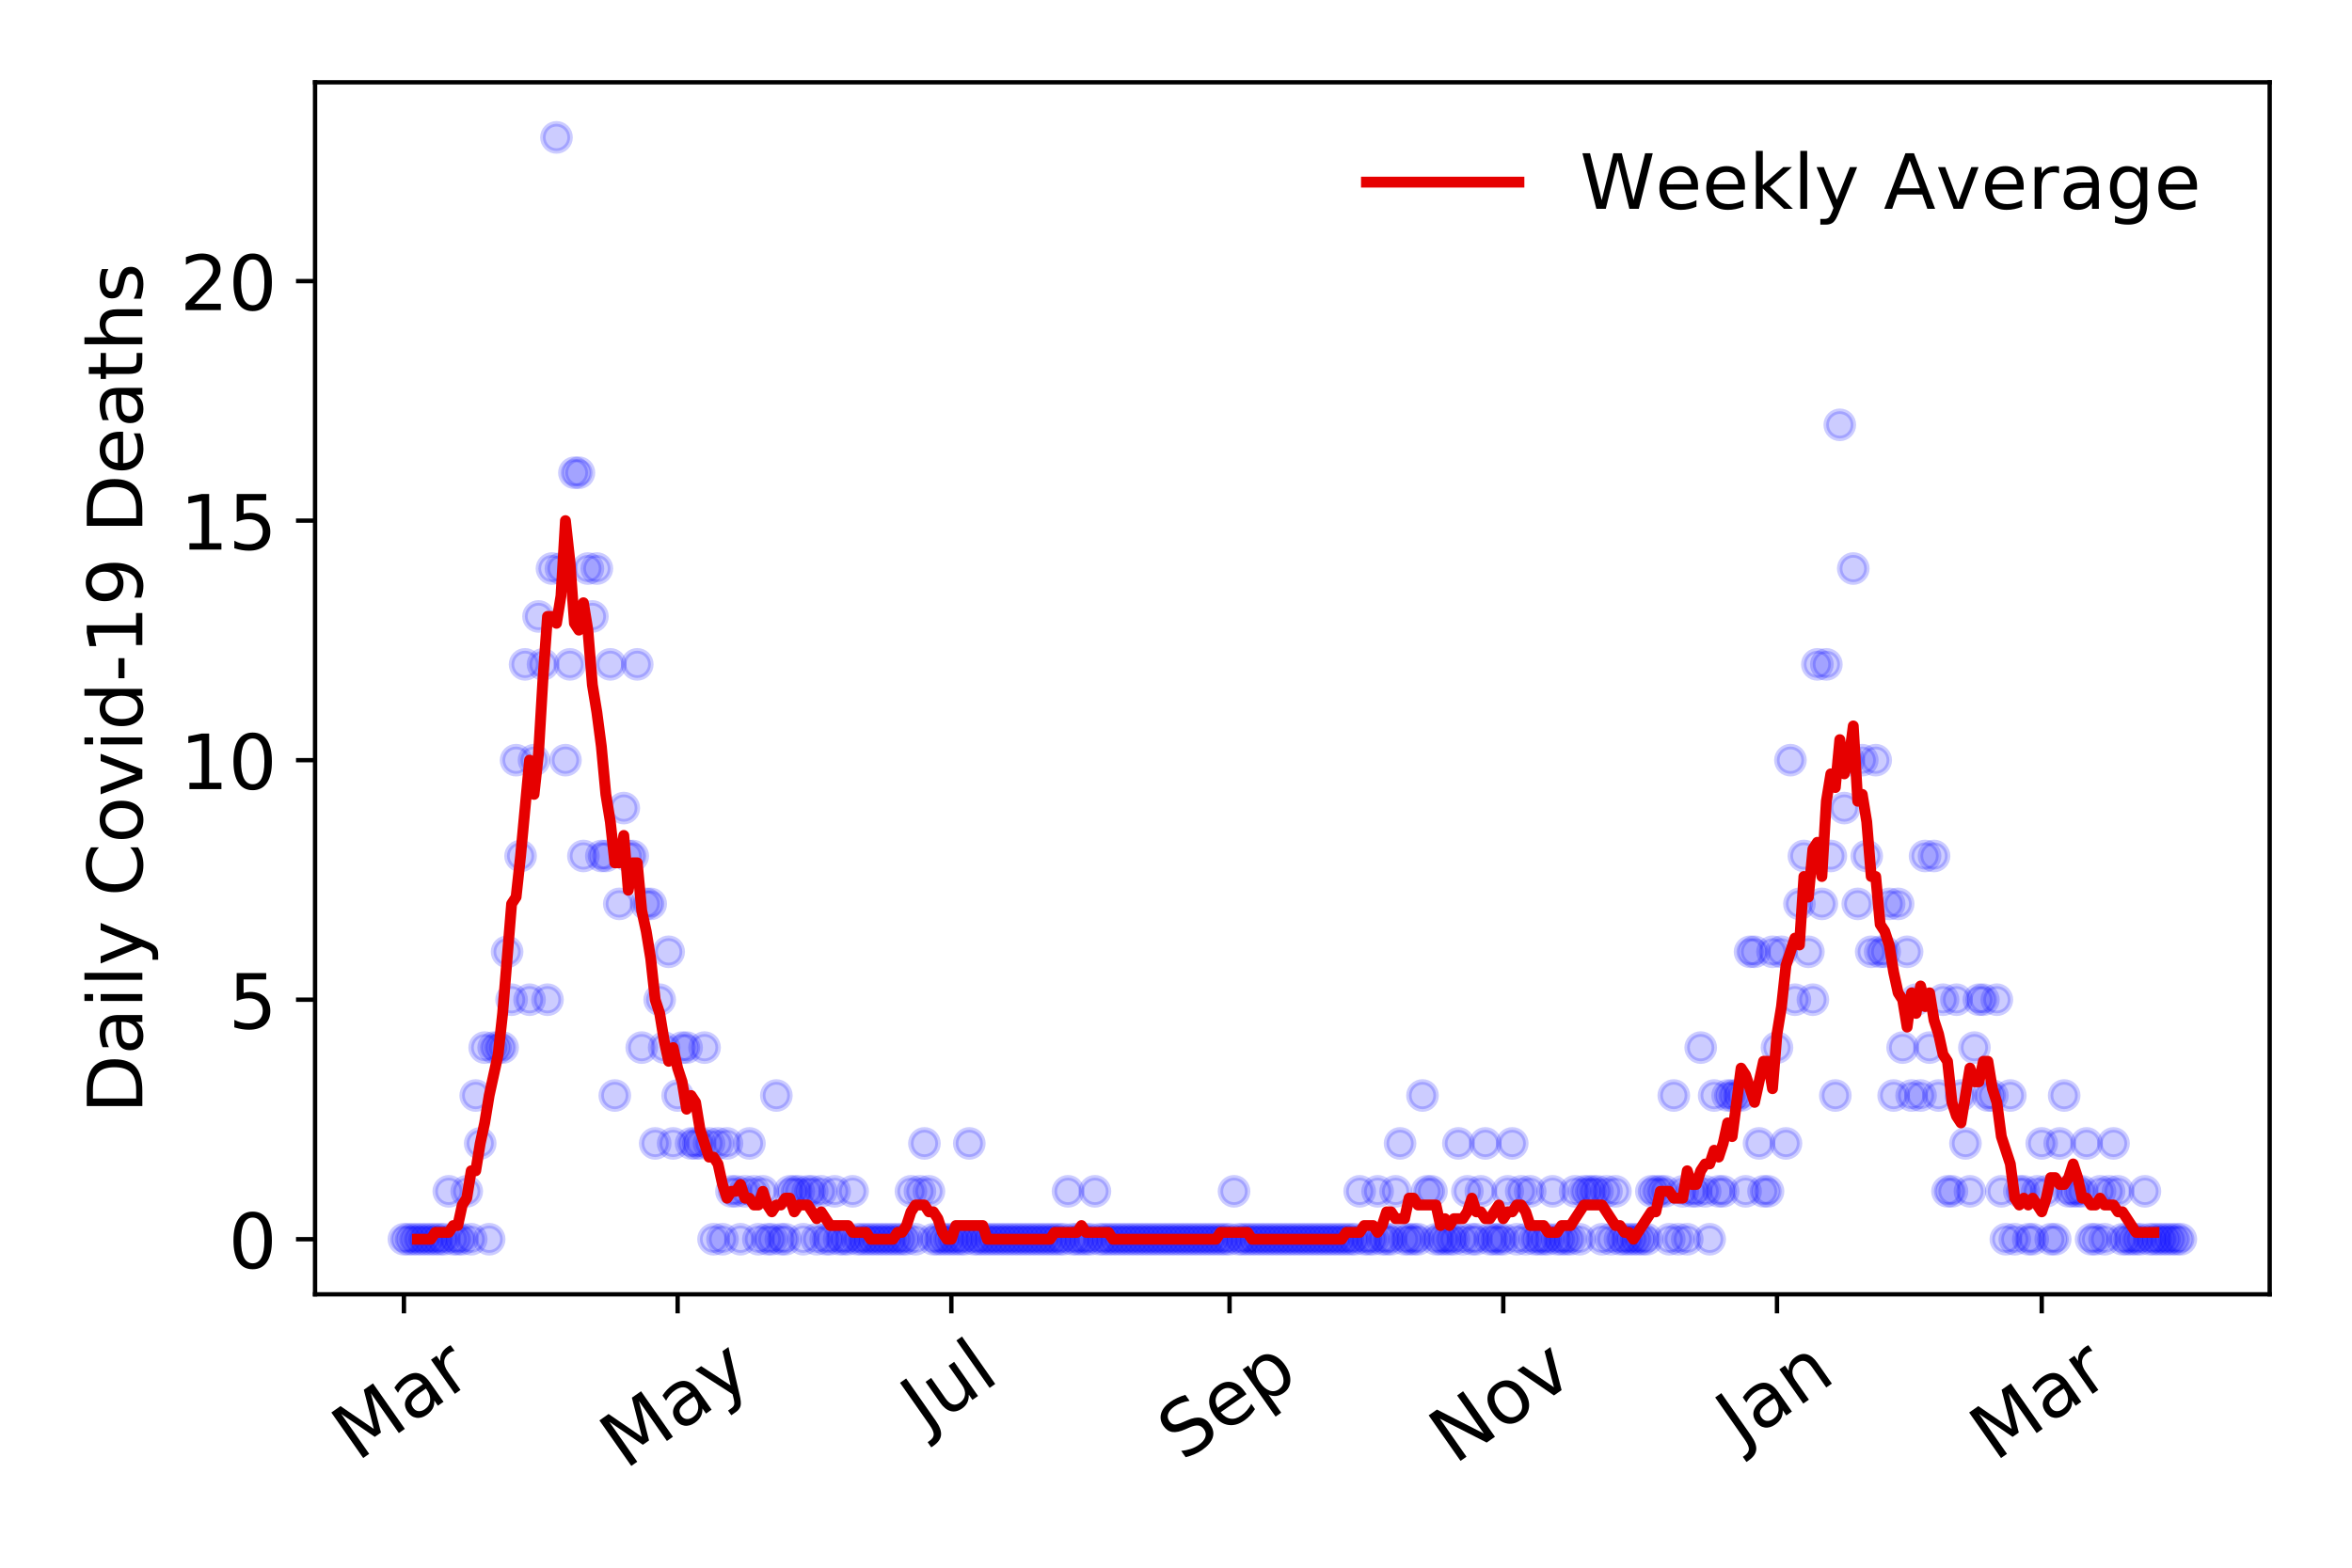 <?xml version="1.0" encoding="utf-8" standalone="no"?>
<!DOCTYPE svg PUBLIC "-//W3C//DTD SVG 1.1//EN"
  "http://www.w3.org/Graphics/SVG/1.1/DTD/svg11.dtd">
<!-- Created with matplotlib (https://matplotlib.org/) -->
<svg height="288pt" version="1.1" viewBox="0 0 432 288" width="432pt" xmlns="http://www.w3.org/2000/svg" xmlns:xlink="http://www.w3.org/1999/xlink">
 <defs>
  <style type="text/css">
*{stroke-linecap:butt;stroke-linejoin:round;}
  </style>
 </defs>
 <g id="figure_1">
  <g id="patch_1">
   <path d="M 0 288 
L 432 288 
L 432 0 
L 0 0 
z
" style="fill:#ffffff;"/>
  </g>
  <g id="axes_1">
   <g id="patch_2">
    <path d="M 57.87 237.778 
L 416.88 237.778 
L 416.88 15.12 
L 57.87 15.12 
z
" style="fill:#ffffff;"/>
   </g>
   <g id="matplotlib.axis_1">
    <g id="xtick_1">
     <g id="line2d_1">
      <defs>
       <path d="M 0 0 
L 0 3.5 
" id="m7129ca4e33" style="stroke:#000000;stroke-width:0.8;"/>
      </defs>
      <g>
       <use style="stroke:#000000;stroke-width:0.8;" x="74.189" xlink:href="#m7129ca4e33" y="237.778"/>
      </g>
     </g>
     <g id="text_1">
      <!-- Mar -->
      <defs>
       <path d="M 9.812 72.906 
L 24.516 72.906 
L 43.109 23.297 
L 61.812 72.906 
L 76.516 72.906 
L 76.516 0 
L 66.891 0 
L 66.891 64.016 
L 48.094 14.016 
L 38.188 14.016 
L 19.391 64.016 
L 19.391 0 
L 9.812 0 
z
" id="DejaVuSans-77"/>
       <path d="M 34.281 27.484 
Q 23.391 27.484 19.188 25 
Q 14.984 22.516 14.984 16.5 
Q 14.984 11.719 18.141 8.906 
Q 21.297 6.109 26.703 6.109 
Q 34.188 6.109 38.703 11.406 
Q 43.219 16.703 43.219 25.484 
L 43.219 27.484 
z
M 52.203 31.203 
L 52.203 0 
L 43.219 0 
L 43.219 8.297 
Q 40.141 3.328 35.547 0.953 
Q 30.953 -1.422 24.312 -1.422 
Q 15.922 -1.422 10.953 3.297 
Q 6 8.016 6 15.922 
Q 6 25.141 12.172 29.828 
Q 18.359 34.516 30.609 34.516 
L 43.219 34.516 
L 43.219 35.406 
Q 43.219 41.609 39.141 45 
Q 35.062 48.391 27.688 48.391 
Q 23 48.391 18.547 47.266 
Q 14.109 46.141 10.016 43.891 
L 10.016 52.203 
Q 14.938 54.109 19.578 55.047 
Q 24.219 56 28.609 56 
Q 40.484 56 46.344 49.844 
Q 52.203 43.703 52.203 31.203 
z
" id="DejaVuSans-97"/>
       <path d="M 41.109 46.297 
Q 39.594 47.172 37.812 47.578 
Q 36.031 48 33.891 48 
Q 26.266 48 22.188 43.047 
Q 18.109 38.094 18.109 28.812 
L 18.109 0 
L 9.078 0 
L 9.078 54.688 
L 18.109 54.688 
L 18.109 46.188 
Q 20.953 51.172 25.484 53.578 
Q 30.031 56 36.531 56 
Q 37.453 56 38.578 55.875 
Q 39.703 55.766 41.062 55.516 
z
" id="DejaVuSans-114"/>
      </defs>
      <g transform="translate(65.586 268.643)rotate(-35)scale(0.14 -0.14)">
       <use xlink:href="#DejaVuSans-77"/>
       <use x="86.279" xlink:href="#DejaVuSans-97"/>
       <use x="147.559" xlink:href="#DejaVuSans-114"/>
      </g>
     </g>
    </g>
    <g id="xtick_2">
     <g id="line2d_2">
      <g>
       <use style="stroke:#000000;stroke-width:0.8;" x="124.463" xlink:href="#m7129ca4e33" y="237.778"/>
      </g>
     </g>
     <g id="text_2">
      <!-- May -->
      <defs>
       <path d="M 32.172 -5.078 
Q 28.375 -14.844 24.75 -17.812 
Q 21.141 -20.797 15.094 -20.797 
L 7.906 -20.797 
L 7.906 -13.281 
L 13.188 -13.281 
Q 16.891 -13.281 18.938 -11.516 
Q 21 -9.766 23.484 -3.219 
L 25.094 0.875 
L 2.984 54.688 
L 12.5 54.688 
L 29.594 11.922 
L 46.688 54.688 
L 56.203 54.688 
z
" id="DejaVuSans-121"/>
      </defs>
      <g transform="translate(114.824 270.094)rotate(-35)scale(0.14 -0.14)">
       <use xlink:href="#DejaVuSans-77"/>
       <use x="86.279" xlink:href="#DejaVuSans-97"/>
       <use x="147.559" xlink:href="#DejaVuSans-121"/>
      </g>
     </g>
    </g>
    <g id="xtick_3">
     <g id="line2d_3">
      <g>
       <use style="stroke:#000000;stroke-width:0.8;" x="174.738" xlink:href="#m7129ca4e33" y="237.778"/>
      </g>
     </g>
     <g id="text_3">
      <!-- Jul -->
      <defs>
       <path d="M 9.812 72.906 
L 19.672 72.906 
L 19.672 5.078 
Q 19.672 -8.109 14.672 -14.062 
Q 9.672 -20.016 -1.422 -20.016 
L -5.172 -20.016 
L -5.172 -11.719 
L -2.094 -11.719 
Q 4.438 -11.719 7.125 -8.047 
Q 9.812 -4.391 9.812 5.078 
z
" id="DejaVuSans-74"/>
       <path d="M 8.5 21.578 
L 8.5 54.688 
L 17.484 54.688 
L 17.484 21.922 
Q 17.484 14.156 20.5 10.266 
Q 23.531 6.391 29.594 6.391 
Q 36.859 6.391 41.078 11.031 
Q 45.312 15.672 45.312 23.688 
L 45.312 54.688 
L 54.297 54.688 
L 54.297 0 
L 45.312 0 
L 45.312 8.406 
Q 42.047 3.422 37.719 1 
Q 33.406 -1.422 27.688 -1.422 
Q 18.266 -1.422 13.375 4.438 
Q 8.5 10.297 8.5 21.578 
z
M 31.109 56 
z
" id="DejaVuSans-117"/>
       <path d="M 9.422 75.984 
L 18.406 75.984 
L 18.406 0 
L 9.422 0 
z
" id="DejaVuSans-108"/>
      </defs>
      <g transform="translate(170.035 263.181)rotate(-35)scale(0.14 -0.14)">
       <use xlink:href="#DejaVuSans-74"/>
       <use x="29.492" xlink:href="#DejaVuSans-117"/>
       <use x="92.871" xlink:href="#DejaVuSans-108"/>
      </g>
     </g>
    </g>
    <g id="xtick_4">
     <g id="line2d_4">
      <g>
       <use style="stroke:#000000;stroke-width:0.8;" x="225.837" xlink:href="#m7129ca4e33" y="237.778"/>
      </g>
     </g>
     <g id="text_4">
      <!-- Sep -->
      <defs>
       <path d="M 53.516 70.516 
L 53.516 60.891 
Q 47.906 63.578 42.922 64.891 
Q 37.938 66.219 33.297 66.219 
Q 25.25 66.219 20.875 63.094 
Q 16.5 59.969 16.5 54.203 
Q 16.5 49.359 19.406 46.891 
Q 22.312 44.438 30.422 42.922 
L 36.375 41.703 
Q 47.406 39.594 52.656 34.297 
Q 57.906 29 57.906 20.125 
Q 57.906 9.516 50.797 4.047 
Q 43.703 -1.422 29.984 -1.422 
Q 24.812 -1.422 18.969 -0.25 
Q 13.141 0.922 6.891 3.219 
L 6.891 13.375 
Q 12.891 10.016 18.656 8.297 
Q 24.422 6.594 29.984 6.594 
Q 38.422 6.594 43.016 9.906 
Q 47.609 13.234 47.609 19.391 
Q 47.609 24.75 44.312 27.781 
Q 41.016 30.812 33.5 32.328 
L 27.484 33.5 
Q 16.453 35.688 11.516 40.375 
Q 6.594 45.062 6.594 53.422 
Q 6.594 63.094 13.406 68.656 
Q 20.219 74.219 32.172 74.219 
Q 37.312 74.219 42.625 73.281 
Q 47.953 72.359 53.516 70.516 
z
" id="DejaVuSans-83"/>
       <path d="M 56.203 29.594 
L 56.203 25.203 
L 14.891 25.203 
Q 15.484 15.922 20.484 11.062 
Q 25.484 6.203 34.422 6.203 
Q 39.594 6.203 44.453 7.469 
Q 49.312 8.734 54.109 11.281 
L 54.109 2.781 
Q 49.266 0.734 44.188 -0.344 
Q 39.109 -1.422 33.891 -1.422 
Q 20.797 -1.422 13.156 6.188 
Q 5.516 13.812 5.516 26.812 
Q 5.516 40.234 12.766 48.109 
Q 20.016 56 32.328 56 
Q 43.359 56 49.781 48.891 
Q 56.203 41.797 56.203 29.594 
z
M 47.219 32.234 
Q 47.125 39.594 43.094 43.984 
Q 39.062 48.391 32.422 48.391 
Q 24.906 48.391 20.391 44.141 
Q 15.875 39.891 15.188 32.172 
z
" id="DejaVuSans-101"/>
       <path d="M 18.109 8.203 
L 18.109 -20.797 
L 9.078 -20.797 
L 9.078 54.688 
L 18.109 54.688 
L 18.109 46.391 
Q 20.953 51.266 25.266 53.625 
Q 29.594 56 35.594 56 
Q 45.562 56 51.781 48.094 
Q 58.016 40.188 58.016 27.297 
Q 58.016 14.406 51.781 6.484 
Q 45.562 -1.422 35.594 -1.422 
Q 29.594 -1.422 25.266 0.953 
Q 20.953 3.328 18.109 8.203 
z
M 48.688 27.297 
Q 48.688 37.203 44.609 42.844 
Q 40.531 48.484 33.406 48.484 
Q 26.266 48.484 22.188 42.844 
Q 18.109 37.203 18.109 27.297 
Q 18.109 17.391 22.188 11.75 
Q 26.266 6.109 33.406 6.109 
Q 40.531 6.109 44.609 11.75 
Q 48.688 17.391 48.688 27.297 
z
" id="DejaVuSans-112"/>
      </defs>
      <g transform="translate(217.244 268.629)rotate(-35)scale(0.14 -0.14)">
       <use xlink:href="#DejaVuSans-83"/>
       <use x="63.477" xlink:href="#DejaVuSans-101"/>
       <use x="125" xlink:href="#DejaVuSans-112"/>
      </g>
     </g>
    </g>
    <g id="xtick_5">
     <g id="line2d_5">
      <g>
       <use style="stroke:#000000;stroke-width:0.8;" x="276.111" xlink:href="#m7129ca4e33" y="237.778"/>
      </g>
     </g>
     <g id="text_5">
      <!-- Nov -->
      <defs>
       <path d="M 9.812 72.906 
L 23.094 72.906 
L 55.422 11.922 
L 55.422 72.906 
L 64.984 72.906 
L 64.984 0 
L 51.703 0 
L 19.391 60.984 
L 19.391 0 
L 9.812 0 
z
" id="DejaVuSans-78"/>
       <path d="M 30.609 48.391 
Q 23.391 48.391 19.188 42.75 
Q 14.984 37.109 14.984 27.297 
Q 14.984 17.484 19.156 11.844 
Q 23.344 6.203 30.609 6.203 
Q 37.797 6.203 41.984 11.859 
Q 46.188 17.531 46.188 27.297 
Q 46.188 37.016 41.984 42.703 
Q 37.797 48.391 30.609 48.391 
z
M 30.609 56 
Q 42.328 56 49.016 48.375 
Q 55.719 40.766 55.719 27.297 
Q 55.719 13.875 49.016 6.219 
Q 42.328 -1.422 30.609 -1.422 
Q 18.844 -1.422 12.172 6.219 
Q 5.516 13.875 5.516 27.297 
Q 5.516 40.766 12.172 48.375 
Q 18.844 56 30.609 56 
z
" id="DejaVuSans-111"/>
       <path d="M 2.984 54.688 
L 12.5 54.688 
L 29.594 8.797 
L 46.688 54.688 
L 56.203 54.688 
L 35.688 0 
L 23.484 0 
z
" id="DejaVuSans-118"/>
      </defs>
      <g transform="translate(267.135 269.166)rotate(-35)scale(0.14 -0.14)">
       <use xlink:href="#DejaVuSans-78"/>
       <use x="74.805" xlink:href="#DejaVuSans-111"/>
       <use x="135.986" xlink:href="#DejaVuSans-118"/>
      </g>
     </g>
    </g>
    <g id="xtick_6">
     <g id="line2d_6">
      <g>
       <use style="stroke:#000000;stroke-width:0.8;" x="326.386" xlink:href="#m7129ca4e33" y="237.778"/>
      </g>
     </g>
     <g id="text_6">
      <!-- Jan -->
      <defs>
       <path d="M 54.891 33.016 
L 54.891 0 
L 45.906 0 
L 45.906 32.719 
Q 45.906 40.484 42.875 44.328 
Q 39.844 48.188 33.797 48.188 
Q 26.516 48.188 22.312 43.547 
Q 18.109 38.922 18.109 30.906 
L 18.109 0 
L 9.078 0 
L 9.078 54.688 
L 18.109 54.688 
L 18.109 46.188 
Q 21.344 51.125 25.703 53.562 
Q 30.078 56 35.797 56 
Q 45.219 56 50.047 50.172 
Q 54.891 44.344 54.891 33.016 
z
" id="DejaVuSans-110"/>
      </defs>
      <g transform="translate(319.762 265.871)rotate(-35)scale(0.14 -0.14)">
       <use xlink:href="#DejaVuSans-74"/>
       <use x="29.492" xlink:href="#DejaVuSans-97"/>
       <use x="90.771" xlink:href="#DejaVuSans-110"/>
      </g>
     </g>
    </g>
    <g id="xtick_7">
     <g id="line2d_7">
      <g>
       <use style="stroke:#000000;stroke-width:0.8;" x="375.012" xlink:href="#m7129ca4e33" y="237.778"/>
      </g>
     </g>
     <g id="text_7">
      <!-- Mar -->
      <g transform="translate(366.409 268.643)rotate(-35)scale(0.14 -0.14)">
       <use xlink:href="#DejaVuSans-77"/>
       <use x="86.279" xlink:href="#DejaVuSans-97"/>
       <use x="147.559" xlink:href="#DejaVuSans-114"/>
      </g>
     </g>
    </g>
   </g>
   <g id="matplotlib.axis_2">
    <g id="ytick_1">
     <g id="line2d_8">
      <defs>
       <path d="M 0 0 
L -3.5 0 
" id="m6982878e0c" style="stroke:#000000;stroke-width:0.8;"/>
      </defs>
      <g>
       <use style="stroke:#000000;stroke-width:0.8;" x="57.87" xlink:href="#m6982878e0c" y="227.657"/>
      </g>
     </g>
     <g id="text_8">
      <!-- 0 -->
      <defs>
       <path d="M 31.781 66.406 
Q 24.172 66.406 20.328 58.906 
Q 16.5 51.422 16.5 36.375 
Q 16.5 21.391 20.328 13.891 
Q 24.172 6.391 31.781 6.391 
Q 39.453 6.391 43.281 13.891 
Q 47.125 21.391 47.125 36.375 
Q 47.125 51.422 43.281 58.906 
Q 39.453 66.406 31.781 66.406 
z
M 31.781 74.219 
Q 44.047 74.219 50.516 64.516 
Q 56.984 54.828 56.984 36.375 
Q 56.984 17.969 50.516 8.266 
Q 44.047 -1.422 31.781 -1.422 
Q 19.531 -1.422 13.062 8.266 
Q 6.594 17.969 6.594 36.375 
Q 6.594 54.828 13.062 64.516 
Q 19.531 74.219 31.781 74.219 
z
" id="DejaVuSans-48"/>
      </defs>
      <g transform="translate(41.962 232.976)scale(0.14 -0.14)">
       <use xlink:href="#DejaVuSans-48"/>
      </g>
     </g>
    </g>
    <g id="ytick_2">
     <g id="line2d_9">
      <g>
       <use style="stroke:#000000;stroke-width:0.8;" x="57.87" xlink:href="#m6982878e0c" y="183.654"/>
      </g>
     </g>
     <g id="text_9">
      <!-- 5 -->
      <defs>
       <path d="M 10.797 72.906 
L 49.516 72.906 
L 49.516 64.594 
L 19.828 64.594 
L 19.828 46.734 
Q 21.969 47.469 24.109 47.828 
Q 26.266 48.188 28.422 48.188 
Q 40.625 48.188 47.75 41.5 
Q 54.891 34.812 54.891 23.391 
Q 54.891 11.625 47.562 5.094 
Q 40.234 -1.422 26.906 -1.422 
Q 22.312 -1.422 17.547 -0.641 
Q 12.797 0.141 7.719 1.703 
L 7.719 11.625 
Q 12.109 9.234 16.797 8.062 
Q 21.484 6.891 26.703 6.891 
Q 35.156 6.891 40.078 11.328 
Q 45.016 15.766 45.016 23.391 
Q 45.016 31 40.078 35.438 
Q 35.156 39.891 26.703 39.891 
Q 22.75 39.891 18.812 39.016 
Q 14.891 38.141 10.797 36.281 
z
" id="DejaVuSans-53"/>
      </defs>
      <g transform="translate(41.962 188.973)scale(0.14 -0.14)">
       <use xlink:href="#DejaVuSans-53"/>
      </g>
     </g>
    </g>
    <g id="ytick_3">
     <g id="line2d_10">
      <g>
       <use style="stroke:#000000;stroke-width:0.8;" x="57.87" xlink:href="#m6982878e0c" y="139.65"/>
      </g>
     </g>
     <g id="text_10">
      <!-- 10 -->
      <defs>
       <path d="M 12.406 8.297 
L 28.516 8.297 
L 28.516 63.922 
L 10.984 60.406 
L 10.984 69.391 
L 28.422 72.906 
L 38.281 72.906 
L 38.281 8.297 
L 54.391 8.297 
L 54.391 0 
L 12.406 0 
z
" id="DejaVuSans-49"/>
      </defs>
      <g transform="translate(33.055 144.969)scale(0.14 -0.14)">
       <use xlink:href="#DejaVuSans-49"/>
       <use x="63.623" xlink:href="#DejaVuSans-48"/>
      </g>
     </g>
    </g>
    <g id="ytick_4">
     <g id="line2d_11">
      <g>
       <use style="stroke:#000000;stroke-width:0.8;" x="57.87" xlink:href="#m6982878e0c" y="95.647"/>
      </g>
     </g>
     <g id="text_11">
      <!-- 15 -->
      <g transform="translate(33.055 100.965)scale(0.14 -0.14)">
       <use xlink:href="#DejaVuSans-49"/>
       <use x="63.623" xlink:href="#DejaVuSans-53"/>
      </g>
     </g>
    </g>
    <g id="ytick_5">
     <g id="line2d_12">
      <g>
       <use style="stroke:#000000;stroke-width:0.8;" x="57.87" xlink:href="#m6982878e0c" y="51.643"/>
      </g>
     </g>
     <g id="text_12">
      <!-- 20 -->
      <defs>
       <path d="M 19.188 8.297 
L 53.609 8.297 
L 53.609 0 
L 7.328 0 
L 7.328 8.297 
Q 12.938 14.109 22.625 23.891 
Q 32.328 33.688 34.812 36.531 
Q 39.547 41.844 41.422 45.531 
Q 43.312 49.219 43.312 52.781 
Q 43.312 58.594 39.234 62.25 
Q 35.156 65.922 28.609 65.922 
Q 23.969 65.922 18.812 64.312 
Q 13.672 62.703 7.812 59.422 
L 7.812 69.391 
Q 13.766 71.781 18.938 73 
Q 24.125 74.219 28.422 74.219 
Q 39.75 74.219 46.484 68.547 
Q 53.219 62.891 53.219 53.422 
Q 53.219 48.922 51.531 44.891 
Q 49.859 40.875 45.406 35.406 
Q 44.188 33.984 37.641 27.219 
Q 31.109 20.453 19.188 8.297 
z
" id="DejaVuSans-50"/>
      </defs>
      <g transform="translate(33.055 56.962)scale(0.14 -0.14)">
       <use xlink:href="#DejaVuSans-50"/>
       <use x="63.623" xlink:href="#DejaVuSans-48"/>
      </g>
     </g>
    </g>
    <g id="text_13">
     <!-- Daily Covid-19 Deaths -->
     <defs>
      <path d="M 19.672 64.797 
L 19.672 8.109 
L 31.594 8.109 
Q 46.688 8.109 53.688 14.938 
Q 60.688 21.781 60.688 36.531 
Q 60.688 51.172 53.688 57.984 
Q 46.688 64.797 31.594 64.797 
z
M 9.812 72.906 
L 30.078 72.906 
Q 51.266 72.906 61.172 64.094 
Q 71.094 55.281 71.094 36.531 
Q 71.094 17.672 61.125 8.828 
Q 51.172 0 30.078 0 
L 9.812 0 
z
" id="DejaVuSans-68"/>
      <path d="M 9.422 54.688 
L 18.406 54.688 
L 18.406 0 
L 9.422 0 
z
M 9.422 75.984 
L 18.406 75.984 
L 18.406 64.594 
L 9.422 64.594 
z
" id="DejaVuSans-105"/>
      <path id="DejaVuSans-32"/>
      <path d="M 64.406 67.281 
L 64.406 56.891 
Q 59.422 61.531 53.781 63.812 
Q 48.141 66.109 41.797 66.109 
Q 29.297 66.109 22.656 58.469 
Q 16.016 50.828 16.016 36.375 
Q 16.016 21.969 22.656 14.328 
Q 29.297 6.688 41.797 6.688 
Q 48.141 6.688 53.781 8.984 
Q 59.422 11.281 64.406 15.922 
L 64.406 5.609 
Q 59.234 2.094 53.438 0.328 
Q 47.656 -1.422 41.219 -1.422 
Q 24.656 -1.422 15.125 8.703 
Q 5.609 18.844 5.609 36.375 
Q 5.609 53.953 15.125 64.078 
Q 24.656 74.219 41.219 74.219 
Q 47.75 74.219 53.531 72.484 
Q 59.328 70.75 64.406 67.281 
z
" id="DejaVuSans-67"/>
      <path d="M 45.406 46.391 
L 45.406 75.984 
L 54.391 75.984 
L 54.391 0 
L 45.406 0 
L 45.406 8.203 
Q 42.578 3.328 38.25 0.953 
Q 33.938 -1.422 27.875 -1.422 
Q 17.969 -1.422 11.734 6.484 
Q 5.516 14.406 5.516 27.297 
Q 5.516 40.188 11.734 48.094 
Q 17.969 56 27.875 56 
Q 33.938 56 38.25 53.625 
Q 42.578 51.266 45.406 46.391 
z
M 14.797 27.297 
Q 14.797 17.391 18.875 11.75 
Q 22.953 6.109 30.078 6.109 
Q 37.203 6.109 41.297 11.75 
Q 45.406 17.391 45.406 27.297 
Q 45.406 37.203 41.297 42.844 
Q 37.203 48.484 30.078 48.484 
Q 22.953 48.484 18.875 42.844 
Q 14.797 37.203 14.797 27.297 
z
" id="DejaVuSans-100"/>
      <path d="M 4.891 31.391 
L 31.203 31.391 
L 31.203 23.391 
L 4.891 23.391 
z
" id="DejaVuSans-45"/>
      <path d="M 10.984 1.516 
L 10.984 10.5 
Q 14.703 8.734 18.5 7.812 
Q 22.312 6.891 25.984 6.891 
Q 35.75 6.891 40.891 13.453 
Q 46.047 20.016 46.781 33.406 
Q 43.953 29.203 39.594 26.953 
Q 35.25 24.703 29.984 24.703 
Q 19.047 24.703 12.672 31.312 
Q 6.297 37.938 6.297 49.422 
Q 6.297 60.641 12.938 67.422 
Q 19.578 74.219 30.609 74.219 
Q 43.266 74.219 49.922 64.516 
Q 56.594 54.828 56.594 36.375 
Q 56.594 19.141 48.406 8.859 
Q 40.234 -1.422 26.422 -1.422 
Q 22.703 -1.422 18.891 -0.688 
Q 15.094 0.047 10.984 1.516 
z
M 30.609 32.422 
Q 37.25 32.422 41.125 36.953 
Q 45.016 41.5 45.016 49.422 
Q 45.016 57.281 41.125 61.844 
Q 37.25 66.406 30.609 66.406 
Q 23.969 66.406 20.094 61.844 
Q 16.219 57.281 16.219 49.422 
Q 16.219 41.5 20.094 36.953 
Q 23.969 32.422 30.609 32.422 
z
" id="DejaVuSans-57"/>
      <path d="M 18.312 70.219 
L 18.312 54.688 
L 36.812 54.688 
L 36.812 47.703 
L 18.312 47.703 
L 18.312 18.016 
Q 18.312 11.328 20.141 9.422 
Q 21.969 7.516 27.594 7.516 
L 36.812 7.516 
L 36.812 0 
L 27.594 0 
Q 17.188 0 13.234 3.875 
Q 9.281 7.766 9.281 18.016 
L 9.281 47.703 
L 2.688 47.703 
L 2.688 54.688 
L 9.281 54.688 
L 9.281 70.219 
z
" id="DejaVuSans-116"/>
      <path d="M 54.891 33.016 
L 54.891 0 
L 45.906 0 
L 45.906 32.719 
Q 45.906 40.484 42.875 44.328 
Q 39.844 48.188 33.797 48.188 
Q 26.516 48.188 22.312 43.547 
Q 18.109 38.922 18.109 30.906 
L 18.109 0 
L 9.078 0 
L 9.078 75.984 
L 18.109 75.984 
L 18.109 46.188 
Q 21.344 51.125 25.703 53.562 
Q 30.078 56 35.797 56 
Q 45.219 56 50.047 50.172 
Q 54.891 44.344 54.891 33.016 
z
" id="DejaVuSans-104"/>
      <path d="M 44.281 53.078 
L 44.281 44.578 
Q 40.484 46.531 36.375 47.5 
Q 32.281 48.484 27.875 48.484 
Q 21.188 48.484 17.844 46.438 
Q 14.5 44.391 14.5 40.281 
Q 14.5 37.156 16.891 35.375 
Q 19.281 33.594 26.516 31.984 
L 29.594 31.297 
Q 39.156 29.25 43.188 25.516 
Q 47.219 21.781 47.219 15.094 
Q 47.219 7.469 41.188 3.016 
Q 35.156 -1.422 24.609 -1.422 
Q 20.219 -1.422 15.453 -0.562 
Q 10.688 0.297 5.422 2 
L 5.422 11.281 
Q 10.406 8.688 15.234 7.391 
Q 20.062 6.109 24.812 6.109 
Q 31.156 6.109 34.562 8.281 
Q 37.984 10.453 37.984 14.406 
Q 37.984 18.062 35.516 20.016 
Q 33.062 21.969 24.703 23.781 
L 21.578 24.516 
Q 13.234 26.266 9.516 29.906 
Q 5.812 33.547 5.812 39.891 
Q 5.812 47.609 11.281 51.797 
Q 16.75 56 26.812 56 
Q 31.781 56 36.172 55.266 
Q 40.578 54.547 44.281 53.078 
z
" id="DejaVuSans-115"/>
     </defs>
     <g transform="translate(26.143 204.56)rotate(-90)scale(0.14 -0.14)">
      <use xlink:href="#DejaVuSans-68"/>
      <use x="77.002" xlink:href="#DejaVuSans-97"/>
      <use x="138.281" xlink:href="#DejaVuSans-105"/>
      <use x="166.064" xlink:href="#DejaVuSans-108"/>
      <use x="193.848" xlink:href="#DejaVuSans-121"/>
      <use x="253.027" xlink:href="#DejaVuSans-32"/>
      <use x="284.814" xlink:href="#DejaVuSans-67"/>
      <use x="354.639" xlink:href="#DejaVuSans-111"/>
      <use x="415.82" xlink:href="#DejaVuSans-118"/>
      <use x="475" xlink:href="#DejaVuSans-105"/>
      <use x="502.783" xlink:href="#DejaVuSans-100"/>
      <use x="566.26" xlink:href="#DejaVuSans-45"/>
      <use x="602.344" xlink:href="#DejaVuSans-49"/>
      <use x="665.967" xlink:href="#DejaVuSans-57"/>
      <use x="729.59" xlink:href="#DejaVuSans-32"/>
      <use x="761.377" xlink:href="#DejaVuSans-68"/>
      <use x="838.379" xlink:href="#DejaVuSans-101"/>
      <use x="899.902" xlink:href="#DejaVuSans-97"/>
      <use x="961.182" xlink:href="#DejaVuSans-116"/>
      <use x="1000.391" xlink:href="#DejaVuSans-104"/>
      <use x="1063.77" xlink:href="#DejaVuSans-115"/>
     </g>
    </g>
   </g>
   <g id="line2d_13">
    <defs>
     <path d="M 0 2.5 
C 0.663 2.5 1.299 2.237 1.768 1.768 
C 2.237 1.299 2.5 0.663 2.5 0 
C 2.5 -0.663 2.237 -1.299 1.768 -1.768 
C 1.299 -2.237 0.663 -2.5 0 -2.5 
C -0.663 -2.5 -1.299 -2.237 -1.768 -1.768 
C -2.237 -1.299 -2.5 -0.663 -2.5 0 
C -2.5 0.663 -2.237 1.299 -1.768 1.768 
C -1.299 2.237 -0.663 2.5 0 2.5 
z
" id="mf9cda4c8e4" style="stroke:#0000ff;stroke-opacity:0.2;"/>
    </defs>
    <g clip-path="url(#p2a4cf1702d)">
     <use style="fill:#0000ff;fill-opacity:0.2;stroke:#0000ff;stroke-opacity:0.2;" x="74.189" xlink:href="#mf9cda4c8e4" y="227.657"/>
     <use style="fill:#0000ff;fill-opacity:0.2;stroke:#0000ff;stroke-opacity:0.2;" x="75.013" xlink:href="#mf9cda4c8e4" y="227.657"/>
     <use style="fill:#0000ff;fill-opacity:0.2;stroke:#0000ff;stroke-opacity:0.2;" x="75.837" xlink:href="#mf9cda4c8e4" y="227.657"/>
     <use style="fill:#0000ff;fill-opacity:0.2;stroke:#0000ff;stroke-opacity:0.2;" x="76.661" xlink:href="#mf9cda4c8e4" y="227.657"/>
     <use style="fill:#0000ff;fill-opacity:0.2;stroke:#0000ff;stroke-opacity:0.2;" x="77.485" xlink:href="#mf9cda4c8e4" y="227.657"/>
     <use style="fill:#0000ff;fill-opacity:0.2;stroke:#0000ff;stroke-opacity:0.2;" x="78.31" xlink:href="#mf9cda4c8e4" y="227.657"/>
     <use style="fill:#0000ff;fill-opacity:0.2;stroke:#0000ff;stroke-opacity:0.2;" x="79.134" xlink:href="#mf9cda4c8e4" y="227.657"/>
     <use style="fill:#0000ff;fill-opacity:0.2;stroke:#0000ff;stroke-opacity:0.2;" x="79.958" xlink:href="#mf9cda4c8e4" y="227.657"/>
     <use style="fill:#0000ff;fill-opacity:0.2;stroke:#0000ff;stroke-opacity:0.2;" x="80.782" xlink:href="#mf9cda4c8e4" y="227.657"/>
     <use style="fill:#0000ff;fill-opacity:0.2;stroke:#0000ff;stroke-opacity:0.2;" x="81.606" xlink:href="#mf9cda4c8e4" y="227.657"/>
     <use style="fill:#0000ff;fill-opacity:0.2;stroke:#0000ff;stroke-opacity:0.2;" x="82.43" xlink:href="#mf9cda4c8e4" y="218.857"/>
     <use style="fill:#0000ff;fill-opacity:0.2;stroke:#0000ff;stroke-opacity:0.2;" x="83.255" xlink:href="#mf9cda4c8e4" y="227.657"/>
     <use style="fill:#0000ff;fill-opacity:0.2;stroke:#0000ff;stroke-opacity:0.2;" x="84.079" xlink:href="#mf9cda4c8e4" y="227.657"/>
     <use style="fill:#0000ff;fill-opacity:0.2;stroke:#0000ff;stroke-opacity:0.2;" x="84.903" xlink:href="#mf9cda4c8e4" y="227.657"/>
     <use style="fill:#0000ff;fill-opacity:0.2;stroke:#0000ff;stroke-opacity:0.2;" x="85.727" xlink:href="#mf9cda4c8e4" y="218.857"/>
     <use style="fill:#0000ff;fill-opacity:0.2;stroke:#0000ff;stroke-opacity:0.2;" x="86.551" xlink:href="#mf9cda4c8e4" y="227.657"/>
     <use style="fill:#0000ff;fill-opacity:0.2;stroke:#0000ff;stroke-opacity:0.2;" x="87.375" xlink:href="#mf9cda4c8e4" y="201.255"/>
     <use style="fill:#0000ff;fill-opacity:0.2;stroke:#0000ff;stroke-opacity:0.2;" x="88.2" xlink:href="#mf9cda4c8e4" y="210.056"/>
     <use style="fill:#0000ff;fill-opacity:0.2;stroke:#0000ff;stroke-opacity:0.2;" x="89.024" xlink:href="#mf9cda4c8e4" y="192.454"/>
     <use style="fill:#0000ff;fill-opacity:0.2;stroke:#0000ff;stroke-opacity:0.2;" x="89.848" xlink:href="#mf9cda4c8e4" y="227.657"/>
     <use style="fill:#0000ff;fill-opacity:0.2;stroke:#0000ff;stroke-opacity:0.2;" x="90.672" xlink:href="#mf9cda4c8e4" y="192.454"/>
     <use style="fill:#0000ff;fill-opacity:0.2;stroke:#0000ff;stroke-opacity:0.2;" x="91.496" xlink:href="#mf9cda4c8e4" y="192.454"/>
     <use style="fill:#0000ff;fill-opacity:0.2;stroke:#0000ff;stroke-opacity:0.2;" x="92.32" xlink:href="#mf9cda4c8e4" y="192.454"/>
     <use style="fill:#0000ff;fill-opacity:0.2;stroke:#0000ff;stroke-opacity:0.2;" x="93.145" xlink:href="#mf9cda4c8e4" y="174.853"/>
     <use style="fill:#0000ff;fill-opacity:0.2;stroke:#0000ff;stroke-opacity:0.2;" x="93.969" xlink:href="#mf9cda4c8e4" y="183.654"/>
     <use style="fill:#0000ff;fill-opacity:0.2;stroke:#0000ff;stroke-opacity:0.2;" x="94.793" xlink:href="#mf9cda4c8e4" y="139.65"/>
     <use style="fill:#0000ff;fill-opacity:0.2;stroke:#0000ff;stroke-opacity:0.2;" x="95.617" xlink:href="#mf9cda4c8e4" y="157.252"/>
     <use style="fill:#0000ff;fill-opacity:0.2;stroke:#0000ff;stroke-opacity:0.2;" x="96.441" xlink:href="#mf9cda4c8e4" y="122.049"/>
     <use style="fill:#0000ff;fill-opacity:0.2;stroke:#0000ff;stroke-opacity:0.2;" x="97.265" xlink:href="#mf9cda4c8e4" y="183.654"/>
     <use style="fill:#0000ff;fill-opacity:0.2;stroke:#0000ff;stroke-opacity:0.2;" x="98.09" xlink:href="#mf9cda4c8e4" y="139.65"/>
     <use style="fill:#0000ff;fill-opacity:0.2;stroke:#0000ff;stroke-opacity:0.2;" x="98.914" xlink:href="#mf9cda4c8e4" y="113.248"/>
     <use style="fill:#0000ff;fill-opacity:0.2;stroke:#0000ff;stroke-opacity:0.2;" x="99.738" xlink:href="#mf9cda4c8e4" y="122.049"/>
     <use style="fill:#0000ff;fill-opacity:0.2;stroke:#0000ff;stroke-opacity:0.2;" x="100.562" xlink:href="#mf9cda4c8e4" y="183.654"/>
     <use style="fill:#0000ff;fill-opacity:0.2;stroke:#0000ff;stroke-opacity:0.2;" x="101.386" xlink:href="#mf9cda4c8e4" y="104.447"/>
     <use style="fill:#0000ff;fill-opacity:0.2;stroke:#0000ff;stroke-opacity:0.2;" x="102.211" xlink:href="#mf9cda4c8e4" y="25.241"/>
     <use style="fill:#0000ff;fill-opacity:0.2;stroke:#0000ff;stroke-opacity:0.2;" x="103.035" xlink:href="#mf9cda4c8e4" y="104.447"/>
     <use style="fill:#0000ff;fill-opacity:0.2;stroke:#0000ff;stroke-opacity:0.2;" x="103.859" xlink:href="#mf9cda4c8e4" y="139.65"/>
     <use style="fill:#0000ff;fill-opacity:0.2;stroke:#0000ff;stroke-opacity:0.2;" x="104.683" xlink:href="#mf9cda4c8e4" y="122.049"/>
     <use style="fill:#0000ff;fill-opacity:0.2;stroke:#0000ff;stroke-opacity:0.2;" x="105.507" xlink:href="#mf9cda4c8e4" y="86.846"/>
     <use style="fill:#0000ff;fill-opacity:0.2;stroke:#0000ff;stroke-opacity:0.2;" x="106.331" xlink:href="#mf9cda4c8e4" y="86.846"/>
     <use style="fill:#0000ff;fill-opacity:0.2;stroke:#0000ff;stroke-opacity:0.2;" x="107.156" xlink:href="#mf9cda4c8e4" y="157.252"/>
     <use style="fill:#0000ff;fill-opacity:0.2;stroke:#0000ff;stroke-opacity:0.2;" x="107.98" xlink:href="#mf9cda4c8e4" y="104.447"/>
     <use style="fill:#0000ff;fill-opacity:0.2;stroke:#0000ff;stroke-opacity:0.2;" x="108.804" xlink:href="#mf9cda4c8e4" y="113.248"/>
     <use style="fill:#0000ff;fill-opacity:0.2;stroke:#0000ff;stroke-opacity:0.2;" x="109.628" xlink:href="#mf9cda4c8e4" y="104.447"/>
     <use style="fill:#0000ff;fill-opacity:0.2;stroke:#0000ff;stroke-opacity:0.2;" x="110.452" xlink:href="#mf9cda4c8e4" y="157.252"/>
     <use style="fill:#0000ff;fill-opacity:0.2;stroke:#0000ff;stroke-opacity:0.2;" x="111.276" xlink:href="#mf9cda4c8e4" y="157.252"/>
     <use style="fill:#0000ff;fill-opacity:0.2;stroke:#0000ff;stroke-opacity:0.2;" x="112.101" xlink:href="#mf9cda4c8e4" y="122.049"/>
     <use style="fill:#0000ff;fill-opacity:0.2;stroke:#0000ff;stroke-opacity:0.2;" x="112.925" xlink:href="#mf9cda4c8e4" y="201.255"/>
     <use style="fill:#0000ff;fill-opacity:0.2;stroke:#0000ff;stroke-opacity:0.2;" x="113.749" xlink:href="#mf9cda4c8e4" y="166.052"/>
     <use style="fill:#0000ff;fill-opacity:0.2;stroke:#0000ff;stroke-opacity:0.2;" x="114.573" xlink:href="#mf9cda4c8e4" y="148.451"/>
     <use style="fill:#0000ff;fill-opacity:0.2;stroke:#0000ff;stroke-opacity:0.2;" x="115.397" xlink:href="#mf9cda4c8e4" y="157.252"/>
     <use style="fill:#0000ff;fill-opacity:0.2;stroke:#0000ff;stroke-opacity:0.2;" x="116.221" xlink:href="#mf9cda4c8e4" y="157.252"/>
     <use style="fill:#0000ff;fill-opacity:0.2;stroke:#0000ff;stroke-opacity:0.2;" x="117.046" xlink:href="#mf9cda4c8e4" y="122.049"/>
     <use style="fill:#0000ff;fill-opacity:0.2;stroke:#0000ff;stroke-opacity:0.2;" x="117.87" xlink:href="#mf9cda4c8e4" y="192.454"/>
     <use style="fill:#0000ff;fill-opacity:0.2;stroke:#0000ff;stroke-opacity:0.2;" x="118.694" xlink:href="#mf9cda4c8e4" y="166.052"/>
     <use style="fill:#0000ff;fill-opacity:0.2;stroke:#0000ff;stroke-opacity:0.2;" x="119.518" xlink:href="#mf9cda4c8e4" y="166.052"/>
     <use style="fill:#0000ff;fill-opacity:0.2;stroke:#0000ff;stroke-opacity:0.2;" x="120.342" xlink:href="#mf9cda4c8e4" y="210.056"/>
     <use style="fill:#0000ff;fill-opacity:0.2;stroke:#0000ff;stroke-opacity:0.2;" x="121.167" xlink:href="#mf9cda4c8e4" y="183.654"/>
     <use style="fill:#0000ff;fill-opacity:0.2;stroke:#0000ff;stroke-opacity:0.2;" x="121.991" xlink:href="#mf9cda4c8e4" y="192.454"/>
     <use style="fill:#0000ff;fill-opacity:0.2;stroke:#0000ff;stroke-opacity:0.2;" x="122.815" xlink:href="#mf9cda4c8e4" y="174.853"/>
     <use style="fill:#0000ff;fill-opacity:0.2;stroke:#0000ff;stroke-opacity:0.2;" x="123.639" xlink:href="#mf9cda4c8e4" y="210.056"/>
     <use style="fill:#0000ff;fill-opacity:0.2;stroke:#0000ff;stroke-opacity:0.2;" x="124.463" xlink:href="#mf9cda4c8e4" y="201.255"/>
     <use style="fill:#0000ff;fill-opacity:0.2;stroke:#0000ff;stroke-opacity:0.2;" x="125.287" xlink:href="#mf9cda4c8e4" y="192.454"/>
     <use style="fill:#0000ff;fill-opacity:0.2;stroke:#0000ff;stroke-opacity:0.2;" x="126.112" xlink:href="#mf9cda4c8e4" y="192.454"/>
     <use style="fill:#0000ff;fill-opacity:0.2;stroke:#0000ff;stroke-opacity:0.2;" x="126.936" xlink:href="#mf9cda4c8e4" y="210.056"/>
     <use style="fill:#0000ff;fill-opacity:0.2;stroke:#0000ff;stroke-opacity:0.2;" x="127.76" xlink:href="#mf9cda4c8e4" y="210.056"/>
     <use style="fill:#0000ff;fill-opacity:0.2;stroke:#0000ff;stroke-opacity:0.2;" x="128.584" xlink:href="#mf9cda4c8e4" y="210.056"/>
     <use style="fill:#0000ff;fill-opacity:0.2;stroke:#0000ff;stroke-opacity:0.2;" x="129.408" xlink:href="#mf9cda4c8e4" y="192.454"/>
     <use style="fill:#0000ff;fill-opacity:0.2;stroke:#0000ff;stroke-opacity:0.2;" x="130.232" xlink:href="#mf9cda4c8e4" y="210.056"/>
     <use style="fill:#0000ff;fill-opacity:0.2;stroke:#0000ff;stroke-opacity:0.2;" x="131.057" xlink:href="#mf9cda4c8e4" y="227.657"/>
     <use style="fill:#0000ff;fill-opacity:0.2;stroke:#0000ff;stroke-opacity:0.2;" x="131.881" xlink:href="#mf9cda4c8e4" y="210.056"/>
     <use style="fill:#0000ff;fill-opacity:0.2;stroke:#0000ff;stroke-opacity:0.2;" x="132.705" xlink:href="#mf9cda4c8e4" y="227.657"/>
     <use style="fill:#0000ff;fill-opacity:0.2;stroke:#0000ff;stroke-opacity:0.2;" x="133.529" xlink:href="#mf9cda4c8e4" y="210.056"/>
     <use style="fill:#0000ff;fill-opacity:0.2;stroke:#0000ff;stroke-opacity:0.2;" x="134.353" xlink:href="#mf9cda4c8e4" y="218.857"/>
     <use style="fill:#0000ff;fill-opacity:0.2;stroke:#0000ff;stroke-opacity:0.2;" x="135.177" xlink:href="#mf9cda4c8e4" y="218.857"/>
     <use style="fill:#0000ff;fill-opacity:0.2;stroke:#0000ff;stroke-opacity:0.2;" x="136.002" xlink:href="#mf9cda4c8e4" y="227.657"/>
     <use style="fill:#0000ff;fill-opacity:0.2;stroke:#0000ff;stroke-opacity:0.2;" x="136.826" xlink:href="#mf9cda4c8e4" y="218.857"/>
     <use style="fill:#0000ff;fill-opacity:0.2;stroke:#0000ff;stroke-opacity:0.2;" x="137.65" xlink:href="#mf9cda4c8e4" y="210.056"/>
     <use style="fill:#0000ff;fill-opacity:0.2;stroke:#0000ff;stroke-opacity:0.2;" x="138.474" xlink:href="#mf9cda4c8e4" y="218.857"/>
     <use style="fill:#0000ff;fill-opacity:0.2;stroke:#0000ff;stroke-opacity:0.2;" x="139.298" xlink:href="#mf9cda4c8e4" y="227.657"/>
     <use style="fill:#0000ff;fill-opacity:0.2;stroke:#0000ff;stroke-opacity:0.2;" x="140.123" xlink:href="#mf9cda4c8e4" y="218.857"/>
     <use style="fill:#0000ff;fill-opacity:0.2;stroke:#0000ff;stroke-opacity:0.2;" x="140.947" xlink:href="#mf9cda4c8e4" y="227.657"/>
     <use style="fill:#0000ff;fill-opacity:0.2;stroke:#0000ff;stroke-opacity:0.2;" x="141.771" xlink:href="#mf9cda4c8e4" y="227.657"/>
     <use style="fill:#0000ff;fill-opacity:0.2;stroke:#0000ff;stroke-opacity:0.2;" x="142.595" xlink:href="#mf9cda4c8e4" y="201.255"/>
     <use style="fill:#0000ff;fill-opacity:0.2;stroke:#0000ff;stroke-opacity:0.2;" x="143.419" xlink:href="#mf9cda4c8e4" y="227.657"/>
     <use style="fill:#0000ff;fill-opacity:0.2;stroke:#0000ff;stroke-opacity:0.2;" x="144.243" xlink:href="#mf9cda4c8e4" y="227.657"/>
     <use style="fill:#0000ff;fill-opacity:0.2;stroke:#0000ff;stroke-opacity:0.2;" x="145.068" xlink:href="#mf9cda4c8e4" y="218.857"/>
     <use style="fill:#0000ff;fill-opacity:0.2;stroke:#0000ff;stroke-opacity:0.2;" x="145.892" xlink:href="#mf9cda4c8e4" y="218.857"/>
     <use style="fill:#0000ff;fill-opacity:0.2;stroke:#0000ff;stroke-opacity:0.2;" x="146.716" xlink:href="#mf9cda4c8e4" y="218.857"/>
     <use style="fill:#0000ff;fill-opacity:0.2;stroke:#0000ff;stroke-opacity:0.2;" x="147.54" xlink:href="#mf9cda4c8e4" y="227.657"/>
     <use style="fill:#0000ff;fill-opacity:0.2;stroke:#0000ff;stroke-opacity:0.2;" x="148.364" xlink:href="#mf9cda4c8e4" y="218.857"/>
     <use style="fill:#0000ff;fill-opacity:0.2;stroke:#0000ff;stroke-opacity:0.2;" x="149.188" xlink:href="#mf9cda4c8e4" y="218.857"/>
     <use style="fill:#0000ff;fill-opacity:0.2;stroke:#0000ff;stroke-opacity:0.2;" x="150.013" xlink:href="#mf9cda4c8e4" y="227.657"/>
     <use style="fill:#0000ff;fill-opacity:0.2;stroke:#0000ff;stroke-opacity:0.2;" x="150.837" xlink:href="#mf9cda4c8e4" y="218.857"/>
     <use style="fill:#0000ff;fill-opacity:0.2;stroke:#0000ff;stroke-opacity:0.2;" x="151.661" xlink:href="#mf9cda4c8e4" y="227.657"/>
     <use style="fill:#0000ff;fill-opacity:0.2;stroke:#0000ff;stroke-opacity:0.2;" x="152.485" xlink:href="#mf9cda4c8e4" y="227.657"/>
     <use style="fill:#0000ff;fill-opacity:0.2;stroke:#0000ff;stroke-opacity:0.2;" x="153.309" xlink:href="#mf9cda4c8e4" y="218.857"/>
     <use style="fill:#0000ff;fill-opacity:0.2;stroke:#0000ff;stroke-opacity:0.2;" x="154.133" xlink:href="#mf9cda4c8e4" y="227.657"/>
     <use style="fill:#0000ff;fill-opacity:0.2;stroke:#0000ff;stroke-opacity:0.2;" x="154.958" xlink:href="#mf9cda4c8e4" y="227.657"/>
     <use style="fill:#0000ff;fill-opacity:0.2;stroke:#0000ff;stroke-opacity:0.2;" x="155.782" xlink:href="#mf9cda4c8e4" y="227.657"/>
     <use style="fill:#0000ff;fill-opacity:0.2;stroke:#0000ff;stroke-opacity:0.2;" x="156.606" xlink:href="#mf9cda4c8e4" y="218.857"/>
     <use style="fill:#0000ff;fill-opacity:0.2;stroke:#0000ff;stroke-opacity:0.2;" x="157.43" xlink:href="#mf9cda4c8e4" y="227.657"/>
     <use style="fill:#0000ff;fill-opacity:0.2;stroke:#0000ff;stroke-opacity:0.2;" x="158.254" xlink:href="#mf9cda4c8e4" y="227.657"/>
     <use style="fill:#0000ff;fill-opacity:0.2;stroke:#0000ff;stroke-opacity:0.2;" x="159.079" xlink:href="#mf9cda4c8e4" y="227.657"/>
     <use style="fill:#0000ff;fill-opacity:0.2;stroke:#0000ff;stroke-opacity:0.2;" x="159.903" xlink:href="#mf9cda4c8e4" y="227.657"/>
     <use style="fill:#0000ff;fill-opacity:0.2;stroke:#0000ff;stroke-opacity:0.2;" x="160.727" xlink:href="#mf9cda4c8e4" y="227.657"/>
     <use style="fill:#0000ff;fill-opacity:0.2;stroke:#0000ff;stroke-opacity:0.2;" x="161.551" xlink:href="#mf9cda4c8e4" y="227.657"/>
     <use style="fill:#0000ff;fill-opacity:0.2;stroke:#0000ff;stroke-opacity:0.2;" x="162.375" xlink:href="#mf9cda4c8e4" y="227.657"/>
     <use style="fill:#0000ff;fill-opacity:0.2;stroke:#0000ff;stroke-opacity:0.2;" x="163.199" xlink:href="#mf9cda4c8e4" y="227.657"/>
     <use style="fill:#0000ff;fill-opacity:0.2;stroke:#0000ff;stroke-opacity:0.2;" x="164.024" xlink:href="#mf9cda4c8e4" y="227.657"/>
     <use style="fill:#0000ff;fill-opacity:0.2;stroke:#0000ff;stroke-opacity:0.2;" x="164.848" xlink:href="#mf9cda4c8e4" y="227.657"/>
     <use style="fill:#0000ff;fill-opacity:0.2;stroke:#0000ff;stroke-opacity:0.2;" x="165.672" xlink:href="#mf9cda4c8e4" y="227.657"/>
     <use style="fill:#0000ff;fill-opacity:0.2;stroke:#0000ff;stroke-opacity:0.2;" x="166.496" xlink:href="#mf9cda4c8e4" y="227.657"/>
     <use style="fill:#0000ff;fill-opacity:0.2;stroke:#0000ff;stroke-opacity:0.2;" x="167.32" xlink:href="#mf9cda4c8e4" y="218.857"/>
     <use style="fill:#0000ff;fill-opacity:0.2;stroke:#0000ff;stroke-opacity:0.2;" x="168.144" xlink:href="#mf9cda4c8e4" y="227.657"/>
     <use style="fill:#0000ff;fill-opacity:0.2;stroke:#0000ff;stroke-opacity:0.2;" x="168.969" xlink:href="#mf9cda4c8e4" y="218.857"/>
     <use style="fill:#0000ff;fill-opacity:0.2;stroke:#0000ff;stroke-opacity:0.2;" x="169.793" xlink:href="#mf9cda4c8e4" y="210.056"/>
     <use style="fill:#0000ff;fill-opacity:0.2;stroke:#0000ff;stroke-opacity:0.2;" x="170.617" xlink:href="#mf9cda4c8e4" y="218.857"/>
     <use style="fill:#0000ff;fill-opacity:0.2;stroke:#0000ff;stroke-opacity:0.2;" x="171.441" xlink:href="#mf9cda4c8e4" y="227.657"/>
     <use style="fill:#0000ff;fill-opacity:0.2;stroke:#0000ff;stroke-opacity:0.2;" x="172.265" xlink:href="#mf9cda4c8e4" y="227.657"/>
     <use style="fill:#0000ff;fill-opacity:0.2;stroke:#0000ff;stroke-opacity:0.2;" x="173.089" xlink:href="#mf9cda4c8e4" y="227.657"/>
     <use style="fill:#0000ff;fill-opacity:0.2;stroke:#0000ff;stroke-opacity:0.2;" x="173.914" xlink:href="#mf9cda4c8e4" y="227.657"/>
     <use style="fill:#0000ff;fill-opacity:0.2;stroke:#0000ff;stroke-opacity:0.2;" x="174.738" xlink:href="#mf9cda4c8e4" y="227.657"/>
     <use style="fill:#0000ff;fill-opacity:0.2;stroke:#0000ff;stroke-opacity:0.2;" x="175.562" xlink:href="#mf9cda4c8e4" y="227.657"/>
     <use style="fill:#0000ff;fill-opacity:0.2;stroke:#0000ff;stroke-opacity:0.2;" x="176.386" xlink:href="#mf9cda4c8e4" y="227.657"/>
     <use style="fill:#0000ff;fill-opacity:0.2;stroke:#0000ff;stroke-opacity:0.2;" x="177.21" xlink:href="#mf9cda4c8e4" y="227.657"/>
     <use style="fill:#0000ff;fill-opacity:0.2;stroke:#0000ff;stroke-opacity:0.2;" x="178.035" xlink:href="#mf9cda4c8e4" y="210.056"/>
     <use style="fill:#0000ff;fill-opacity:0.2;stroke:#0000ff;stroke-opacity:0.2;" x="178.859" xlink:href="#mf9cda4c8e4" y="227.657"/>
     <use style="fill:#0000ff;fill-opacity:0.2;stroke:#0000ff;stroke-opacity:0.2;" x="179.683" xlink:href="#mf9cda4c8e4" y="227.657"/>
     <use style="fill:#0000ff;fill-opacity:0.2;stroke:#0000ff;stroke-opacity:0.2;" x="180.507" xlink:href="#mf9cda4c8e4" y="227.657"/>
     <use style="fill:#0000ff;fill-opacity:0.2;stroke:#0000ff;stroke-opacity:0.2;" x="181.331" xlink:href="#mf9cda4c8e4" y="227.657"/>
     <use style="fill:#0000ff;fill-opacity:0.2;stroke:#0000ff;stroke-opacity:0.2;" x="182.155" xlink:href="#mf9cda4c8e4" y="227.657"/>
     <use style="fill:#0000ff;fill-opacity:0.2;stroke:#0000ff;stroke-opacity:0.2;" x="182.98" xlink:href="#mf9cda4c8e4" y="227.657"/>
     <use style="fill:#0000ff;fill-opacity:0.2;stroke:#0000ff;stroke-opacity:0.2;" x="183.804" xlink:href="#mf9cda4c8e4" y="227.657"/>
     <use style="fill:#0000ff;fill-opacity:0.2;stroke:#0000ff;stroke-opacity:0.2;" x="184.628" xlink:href="#mf9cda4c8e4" y="227.657"/>
     <use style="fill:#0000ff;fill-opacity:0.2;stroke:#0000ff;stroke-opacity:0.2;" x="185.452" xlink:href="#mf9cda4c8e4" y="227.657"/>
     <use style="fill:#0000ff;fill-opacity:0.2;stroke:#0000ff;stroke-opacity:0.2;" x="186.276" xlink:href="#mf9cda4c8e4" y="227.657"/>
     <use style="fill:#0000ff;fill-opacity:0.2;stroke:#0000ff;stroke-opacity:0.2;" x="187.1" xlink:href="#mf9cda4c8e4" y="227.657"/>
     <use style="fill:#0000ff;fill-opacity:0.2;stroke:#0000ff;stroke-opacity:0.2;" x="187.925" xlink:href="#mf9cda4c8e4" y="227.657"/>
     <use style="fill:#0000ff;fill-opacity:0.2;stroke:#0000ff;stroke-opacity:0.2;" x="188.749" xlink:href="#mf9cda4c8e4" y="227.657"/>
     <use style="fill:#0000ff;fill-opacity:0.2;stroke:#0000ff;stroke-opacity:0.2;" x="189.573" xlink:href="#mf9cda4c8e4" y="227.657"/>
     <use style="fill:#0000ff;fill-opacity:0.2;stroke:#0000ff;stroke-opacity:0.2;" x="190.397" xlink:href="#mf9cda4c8e4" y="227.657"/>
     <use style="fill:#0000ff;fill-opacity:0.2;stroke:#0000ff;stroke-opacity:0.2;" x="191.221" xlink:href="#mf9cda4c8e4" y="227.657"/>
     <use style="fill:#0000ff;fill-opacity:0.2;stroke:#0000ff;stroke-opacity:0.2;" x="192.045" xlink:href="#mf9cda4c8e4" y="227.657"/>
     <use style="fill:#0000ff;fill-opacity:0.2;stroke:#0000ff;stroke-opacity:0.2;" x="192.87" xlink:href="#mf9cda4c8e4" y="227.657"/>
     <use style="fill:#0000ff;fill-opacity:0.2;stroke:#0000ff;stroke-opacity:0.2;" x="193.694" xlink:href="#mf9cda4c8e4" y="227.657"/>
     <use style="fill:#0000ff;fill-opacity:0.2;stroke:#0000ff;stroke-opacity:0.2;" x="194.518" xlink:href="#mf9cda4c8e4" y="227.657"/>
     <use style="fill:#0000ff;fill-opacity:0.2;stroke:#0000ff;stroke-opacity:0.2;" x="195.342" xlink:href="#mf9cda4c8e4" y="227.657"/>
     <use style="fill:#0000ff;fill-opacity:0.2;stroke:#0000ff;stroke-opacity:0.2;" x="196.166" xlink:href="#mf9cda4c8e4" y="218.857"/>
     <use style="fill:#0000ff;fill-opacity:0.2;stroke:#0000ff;stroke-opacity:0.2;" x="196.99" xlink:href="#mf9cda4c8e4" y="227.657"/>
     <use style="fill:#0000ff;fill-opacity:0.2;stroke:#0000ff;stroke-opacity:0.2;" x="197.815" xlink:href="#mf9cda4c8e4" y="227.657"/>
     <use style="fill:#0000ff;fill-opacity:0.2;stroke:#0000ff;stroke-opacity:0.2;" x="198.639" xlink:href="#mf9cda4c8e4" y="227.657"/>
     <use style="fill:#0000ff;fill-opacity:0.2;stroke:#0000ff;stroke-opacity:0.2;" x="199.463" xlink:href="#mf9cda4c8e4" y="227.657"/>
     <use style="fill:#0000ff;fill-opacity:0.2;stroke:#0000ff;stroke-opacity:0.2;" x="200.287" xlink:href="#mf9cda4c8e4" y="227.657"/>
     <use style="fill:#0000ff;fill-opacity:0.2;stroke:#0000ff;stroke-opacity:0.2;" x="201.111" xlink:href="#mf9cda4c8e4" y="218.857"/>
     <use style="fill:#0000ff;fill-opacity:0.2;stroke:#0000ff;stroke-opacity:0.2;" x="201.936" xlink:href="#mf9cda4c8e4" y="227.657"/>
     <use style="fill:#0000ff;fill-opacity:0.2;stroke:#0000ff;stroke-opacity:0.2;" x="202.76" xlink:href="#mf9cda4c8e4" y="227.657"/>
     <use style="fill:#0000ff;fill-opacity:0.2;stroke:#0000ff;stroke-opacity:0.2;" x="203.584" xlink:href="#mf9cda4c8e4" y="227.657"/>
     <use style="fill:#0000ff;fill-opacity:0.2;stroke:#0000ff;stroke-opacity:0.2;" x="204.408" xlink:href="#mf9cda4c8e4" y="227.657"/>
     <use style="fill:#0000ff;fill-opacity:0.2;stroke:#0000ff;stroke-opacity:0.2;" x="205.232" xlink:href="#mf9cda4c8e4" y="227.657"/>
     <use style="fill:#0000ff;fill-opacity:0.2;stroke:#0000ff;stroke-opacity:0.2;" x="206.056" xlink:href="#mf9cda4c8e4" y="227.657"/>
     <use style="fill:#0000ff;fill-opacity:0.2;stroke:#0000ff;stroke-opacity:0.2;" x="206.881" xlink:href="#mf9cda4c8e4" y="227.657"/>
     <use style="fill:#0000ff;fill-opacity:0.2;stroke:#0000ff;stroke-opacity:0.2;" x="207.705" xlink:href="#mf9cda4c8e4" y="227.657"/>
     <use style="fill:#0000ff;fill-opacity:0.2;stroke:#0000ff;stroke-opacity:0.2;" x="208.529" xlink:href="#mf9cda4c8e4" y="227.657"/>
     <use style="fill:#0000ff;fill-opacity:0.2;stroke:#0000ff;stroke-opacity:0.2;" x="209.353" xlink:href="#mf9cda4c8e4" y="227.657"/>
     <use style="fill:#0000ff;fill-opacity:0.2;stroke:#0000ff;stroke-opacity:0.2;" x="210.177" xlink:href="#mf9cda4c8e4" y="227.657"/>
     <use style="fill:#0000ff;fill-opacity:0.2;stroke:#0000ff;stroke-opacity:0.2;" x="211.001" xlink:href="#mf9cda4c8e4" y="227.657"/>
     <use style="fill:#0000ff;fill-opacity:0.2;stroke:#0000ff;stroke-opacity:0.2;" x="211.826" xlink:href="#mf9cda4c8e4" y="227.657"/>
     <use style="fill:#0000ff;fill-opacity:0.2;stroke:#0000ff;stroke-opacity:0.2;" x="212.65" xlink:href="#mf9cda4c8e4" y="227.657"/>
     <use style="fill:#0000ff;fill-opacity:0.2;stroke:#0000ff;stroke-opacity:0.2;" x="213.474" xlink:href="#mf9cda4c8e4" y="227.657"/>
     <use style="fill:#0000ff;fill-opacity:0.2;stroke:#0000ff;stroke-opacity:0.2;" x="214.298" xlink:href="#mf9cda4c8e4" y="227.657"/>
     <use style="fill:#0000ff;fill-opacity:0.2;stroke:#0000ff;stroke-opacity:0.2;" x="215.122" xlink:href="#mf9cda4c8e4" y="227.657"/>
     <use style="fill:#0000ff;fill-opacity:0.2;stroke:#0000ff;stroke-opacity:0.2;" x="215.946" xlink:href="#mf9cda4c8e4" y="227.657"/>
     <use style="fill:#0000ff;fill-opacity:0.2;stroke:#0000ff;stroke-opacity:0.2;" x="216.771" xlink:href="#mf9cda4c8e4" y="227.657"/>
     <use style="fill:#0000ff;fill-opacity:0.2;stroke:#0000ff;stroke-opacity:0.2;" x="217.595" xlink:href="#mf9cda4c8e4" y="227.657"/>
     <use style="fill:#0000ff;fill-opacity:0.2;stroke:#0000ff;stroke-opacity:0.2;" x="218.419" xlink:href="#mf9cda4c8e4" y="227.657"/>
     <use style="fill:#0000ff;fill-opacity:0.2;stroke:#0000ff;stroke-opacity:0.2;" x="219.243" xlink:href="#mf9cda4c8e4" y="227.657"/>
     <use style="fill:#0000ff;fill-opacity:0.2;stroke:#0000ff;stroke-opacity:0.2;" x="220.067" xlink:href="#mf9cda4c8e4" y="227.657"/>
     <use style="fill:#0000ff;fill-opacity:0.2;stroke:#0000ff;stroke-opacity:0.2;" x="220.892" xlink:href="#mf9cda4c8e4" y="227.657"/>
     <use style="fill:#0000ff;fill-opacity:0.2;stroke:#0000ff;stroke-opacity:0.2;" x="221.716" xlink:href="#mf9cda4c8e4" y="227.657"/>
     <use style="fill:#0000ff;fill-opacity:0.2;stroke:#0000ff;stroke-opacity:0.2;" x="222.54" xlink:href="#mf9cda4c8e4" y="227.657"/>
     <use style="fill:#0000ff;fill-opacity:0.2;stroke:#0000ff;stroke-opacity:0.2;" x="223.364" xlink:href="#mf9cda4c8e4" y="227.657"/>
     <use style="fill:#0000ff;fill-opacity:0.2;stroke:#0000ff;stroke-opacity:0.2;" x="224.188" xlink:href="#mf9cda4c8e4" y="227.657"/>
     <use style="fill:#0000ff;fill-opacity:0.2;stroke:#0000ff;stroke-opacity:0.2;" x="225.012" xlink:href="#mf9cda4c8e4" y="227.657"/>
     <use style="fill:#0000ff;fill-opacity:0.2;stroke:#0000ff;stroke-opacity:0.2;" x="225.837" xlink:href="#mf9cda4c8e4" y="227.657"/>
     <use style="fill:#0000ff;fill-opacity:0.2;stroke:#0000ff;stroke-opacity:0.2;" x="226.661" xlink:href="#mf9cda4c8e4" y="218.857"/>
     <use style="fill:#0000ff;fill-opacity:0.2;stroke:#0000ff;stroke-opacity:0.2;" x="227.485" xlink:href="#mf9cda4c8e4" y="227.657"/>
     <use style="fill:#0000ff;fill-opacity:0.2;stroke:#0000ff;stroke-opacity:0.2;" x="228.309" xlink:href="#mf9cda4c8e4" y="227.657"/>
     <use style="fill:#0000ff;fill-opacity:0.2;stroke:#0000ff;stroke-opacity:0.2;" x="229.133" xlink:href="#mf9cda4c8e4" y="227.657"/>
     <use style="fill:#0000ff;fill-opacity:0.2;stroke:#0000ff;stroke-opacity:0.2;" x="229.957" xlink:href="#mf9cda4c8e4" y="227.657"/>
     <use style="fill:#0000ff;fill-opacity:0.2;stroke:#0000ff;stroke-opacity:0.2;" x="230.782" xlink:href="#mf9cda4c8e4" y="227.657"/>
     <use style="fill:#0000ff;fill-opacity:0.2;stroke:#0000ff;stroke-opacity:0.2;" x="231.606" xlink:href="#mf9cda4c8e4" y="227.657"/>
     <use style="fill:#0000ff;fill-opacity:0.2;stroke:#0000ff;stroke-opacity:0.2;" x="232.43" xlink:href="#mf9cda4c8e4" y="227.657"/>
     <use style="fill:#0000ff;fill-opacity:0.2;stroke:#0000ff;stroke-opacity:0.2;" x="233.254" xlink:href="#mf9cda4c8e4" y="227.657"/>
     <use style="fill:#0000ff;fill-opacity:0.2;stroke:#0000ff;stroke-opacity:0.2;" x="234.078" xlink:href="#mf9cda4c8e4" y="227.657"/>
     <use style="fill:#0000ff;fill-opacity:0.2;stroke:#0000ff;stroke-opacity:0.2;" x="234.902" xlink:href="#mf9cda4c8e4" y="227.657"/>
     <use style="fill:#0000ff;fill-opacity:0.2;stroke:#0000ff;stroke-opacity:0.2;" x="235.727" xlink:href="#mf9cda4c8e4" y="227.657"/>
     <use style="fill:#0000ff;fill-opacity:0.2;stroke:#0000ff;stroke-opacity:0.2;" x="236.551" xlink:href="#mf9cda4c8e4" y="227.657"/>
     <use style="fill:#0000ff;fill-opacity:0.2;stroke:#0000ff;stroke-opacity:0.2;" x="237.375" xlink:href="#mf9cda4c8e4" y="227.657"/>
     <use style="fill:#0000ff;fill-opacity:0.2;stroke:#0000ff;stroke-opacity:0.2;" x="238.199" xlink:href="#mf9cda4c8e4" y="227.657"/>
     <use style="fill:#0000ff;fill-opacity:0.2;stroke:#0000ff;stroke-opacity:0.2;" x="239.023" xlink:href="#mf9cda4c8e4" y="227.657"/>
     <use style="fill:#0000ff;fill-opacity:0.2;stroke:#0000ff;stroke-opacity:0.2;" x="239.848" xlink:href="#mf9cda4c8e4" y="227.657"/>
     <use style="fill:#0000ff;fill-opacity:0.2;stroke:#0000ff;stroke-opacity:0.2;" x="240.672" xlink:href="#mf9cda4c8e4" y="227.657"/>
     <use style="fill:#0000ff;fill-opacity:0.2;stroke:#0000ff;stroke-opacity:0.2;" x="241.496" xlink:href="#mf9cda4c8e4" y="227.657"/>
     <use style="fill:#0000ff;fill-opacity:0.2;stroke:#0000ff;stroke-opacity:0.2;" x="242.32" xlink:href="#mf9cda4c8e4" y="227.657"/>
     <use style="fill:#0000ff;fill-opacity:0.2;stroke:#0000ff;stroke-opacity:0.2;" x="243.144" xlink:href="#mf9cda4c8e4" y="227.657"/>
     <use style="fill:#0000ff;fill-opacity:0.2;stroke:#0000ff;stroke-opacity:0.2;" x="243.968" xlink:href="#mf9cda4c8e4" y="227.657"/>
     <use style="fill:#0000ff;fill-opacity:0.2;stroke:#0000ff;stroke-opacity:0.2;" x="244.793" xlink:href="#mf9cda4c8e4" y="227.657"/>
     <use style="fill:#0000ff;fill-opacity:0.2;stroke:#0000ff;stroke-opacity:0.2;" x="245.617" xlink:href="#mf9cda4c8e4" y="227.657"/>
     <use style="fill:#0000ff;fill-opacity:0.2;stroke:#0000ff;stroke-opacity:0.2;" x="246.441" xlink:href="#mf9cda4c8e4" y="227.657"/>
     <use style="fill:#0000ff;fill-opacity:0.2;stroke:#0000ff;stroke-opacity:0.2;" x="247.265" xlink:href="#mf9cda4c8e4" y="227.657"/>
     <use style="fill:#0000ff;fill-opacity:0.2;stroke:#0000ff;stroke-opacity:0.2;" x="248.089" xlink:href="#mf9cda4c8e4" y="227.657"/>
     <use style="fill:#0000ff;fill-opacity:0.2;stroke:#0000ff;stroke-opacity:0.2;" x="248.913" xlink:href="#mf9cda4c8e4" y="227.657"/>
     <use style="fill:#0000ff;fill-opacity:0.2;stroke:#0000ff;stroke-opacity:0.2;" x="249.738" xlink:href="#mf9cda4c8e4" y="218.857"/>
     <use style="fill:#0000ff;fill-opacity:0.2;stroke:#0000ff;stroke-opacity:0.2;" x="250.562" xlink:href="#mf9cda4c8e4" y="227.657"/>
     <use style="fill:#0000ff;fill-opacity:0.2;stroke:#0000ff;stroke-opacity:0.2;" x="251.386" xlink:href="#mf9cda4c8e4" y="227.657"/>
     <use style="fill:#0000ff;fill-opacity:0.2;stroke:#0000ff;stroke-opacity:0.2;" x="252.21" xlink:href="#mf9cda4c8e4" y="227.657"/>
     <use style="fill:#0000ff;fill-opacity:0.2;stroke:#0000ff;stroke-opacity:0.2;" x="253.034" xlink:href="#mf9cda4c8e4" y="218.857"/>
     <use style="fill:#0000ff;fill-opacity:0.2;stroke:#0000ff;stroke-opacity:0.2;" x="253.858" xlink:href="#mf9cda4c8e4" y="227.657"/>
     <use style="fill:#0000ff;fill-opacity:0.2;stroke:#0000ff;stroke-opacity:0.2;" x="254.683" xlink:href="#mf9cda4c8e4" y="227.657"/>
     <use style="fill:#0000ff;fill-opacity:0.2;stroke:#0000ff;stroke-opacity:0.2;" x="255.507" xlink:href="#mf9cda4c8e4" y="227.657"/>
     <use style="fill:#0000ff;fill-opacity:0.2;stroke:#0000ff;stroke-opacity:0.2;" x="256.331" xlink:href="#mf9cda4c8e4" y="218.857"/>
     <use style="fill:#0000ff;fill-opacity:0.2;stroke:#0000ff;stroke-opacity:0.2;" x="257.155" xlink:href="#mf9cda4c8e4" y="210.056"/>
     <use style="fill:#0000ff;fill-opacity:0.2;stroke:#0000ff;stroke-opacity:0.2;" x="257.979" xlink:href="#mf9cda4c8e4" y="227.657"/>
     <use style="fill:#0000ff;fill-opacity:0.2;stroke:#0000ff;stroke-opacity:0.2;" x="258.804" xlink:href="#mf9cda4c8e4" y="227.657"/>
     <use style="fill:#0000ff;fill-opacity:0.2;stroke:#0000ff;stroke-opacity:0.2;" x="259.628" xlink:href="#mf9cda4c8e4" y="227.657"/>
     <use style="fill:#0000ff;fill-opacity:0.2;stroke:#0000ff;stroke-opacity:0.2;" x="260.452" xlink:href="#mf9cda4c8e4" y="227.657"/>
     <use style="fill:#0000ff;fill-opacity:0.2;stroke:#0000ff;stroke-opacity:0.2;" x="261.276" xlink:href="#mf9cda4c8e4" y="201.255"/>
     <use style="fill:#0000ff;fill-opacity:0.2;stroke:#0000ff;stroke-opacity:0.2;" x="262.1" xlink:href="#mf9cda4c8e4" y="218.857"/>
     <use style="fill:#0000ff;fill-opacity:0.2;stroke:#0000ff;stroke-opacity:0.2;" x="262.924" xlink:href="#mf9cda4c8e4" y="218.857"/>
     <use style="fill:#0000ff;fill-opacity:0.2;stroke:#0000ff;stroke-opacity:0.2;" x="263.749" xlink:href="#mf9cda4c8e4" y="227.657"/>
     <use style="fill:#0000ff;fill-opacity:0.2;stroke:#0000ff;stroke-opacity:0.2;" x="264.573" xlink:href="#mf9cda4c8e4" y="227.657"/>
     <use style="fill:#0000ff;fill-opacity:0.2;stroke:#0000ff;stroke-opacity:0.2;" x="265.397" xlink:href="#mf9cda4c8e4" y="227.657"/>
     <use style="fill:#0000ff;fill-opacity:0.2;stroke:#0000ff;stroke-opacity:0.2;" x="266.221" xlink:href="#mf9cda4c8e4" y="227.657"/>
     <use style="fill:#0000ff;fill-opacity:0.2;stroke:#0000ff;stroke-opacity:0.2;" x="267.045" xlink:href="#mf9cda4c8e4" y="227.657"/>
     <use style="fill:#0000ff;fill-opacity:0.2;stroke:#0000ff;stroke-opacity:0.2;" x="267.869" xlink:href="#mf9cda4c8e4" y="210.056"/>
     <use style="fill:#0000ff;fill-opacity:0.2;stroke:#0000ff;stroke-opacity:0.2;" x="268.694" xlink:href="#mf9cda4c8e4" y="227.657"/>
     <use style="fill:#0000ff;fill-opacity:0.2;stroke:#0000ff;stroke-opacity:0.2;" x="269.518" xlink:href="#mf9cda4c8e4" y="218.857"/>
     <use style="fill:#0000ff;fill-opacity:0.2;stroke:#0000ff;stroke-opacity:0.2;" x="270.342" xlink:href="#mf9cda4c8e4" y="227.657"/>
     <use style="fill:#0000ff;fill-opacity:0.2;stroke:#0000ff;stroke-opacity:0.2;" x="271.166" xlink:href="#mf9cda4c8e4" y="227.657"/>
     <use style="fill:#0000ff;fill-opacity:0.2;stroke:#0000ff;stroke-opacity:0.2;" x="271.99" xlink:href="#mf9cda4c8e4" y="218.857"/>
     <use style="fill:#0000ff;fill-opacity:0.2;stroke:#0000ff;stroke-opacity:0.2;" x="272.814" xlink:href="#mf9cda4c8e4" y="210.056"/>
     <use style="fill:#0000ff;fill-opacity:0.2;stroke:#0000ff;stroke-opacity:0.2;" x="273.639" xlink:href="#mf9cda4c8e4" y="227.657"/>
     <use style="fill:#0000ff;fill-opacity:0.2;stroke:#0000ff;stroke-opacity:0.2;" x="274.463" xlink:href="#mf9cda4c8e4" y="227.657"/>
     <use style="fill:#0000ff;fill-opacity:0.2;stroke:#0000ff;stroke-opacity:0.2;" x="275.287" xlink:href="#mf9cda4c8e4" y="227.657"/>
     <use style="fill:#0000ff;fill-opacity:0.2;stroke:#0000ff;stroke-opacity:0.2;" x="276.111" xlink:href="#mf9cda4c8e4" y="227.657"/>
     <use style="fill:#0000ff;fill-opacity:0.2;stroke:#0000ff;stroke-opacity:0.2;" x="276.935" xlink:href="#mf9cda4c8e4" y="218.857"/>
     <use style="fill:#0000ff;fill-opacity:0.2;stroke:#0000ff;stroke-opacity:0.2;" x="277.76" xlink:href="#mf9cda4c8e4" y="210.056"/>
     <use style="fill:#0000ff;fill-opacity:0.2;stroke:#0000ff;stroke-opacity:0.2;" x="278.584" xlink:href="#mf9cda4c8e4" y="227.657"/>
     <use style="fill:#0000ff;fill-opacity:0.2;stroke:#0000ff;stroke-opacity:0.2;" x="279.408" xlink:href="#mf9cda4c8e4" y="218.857"/>
     <use style="fill:#0000ff;fill-opacity:0.2;stroke:#0000ff;stroke-opacity:0.2;" x="280.232" xlink:href="#mf9cda4c8e4" y="227.657"/>
     <use style="fill:#0000ff;fill-opacity:0.2;stroke:#0000ff;stroke-opacity:0.2;" x="281.056" xlink:href="#mf9cda4c8e4" y="218.857"/>
     <use style="fill:#0000ff;fill-opacity:0.2;stroke:#0000ff;stroke-opacity:0.2;" x="281.88" xlink:href="#mf9cda4c8e4" y="227.657"/>
     <use style="fill:#0000ff;fill-opacity:0.2;stroke:#0000ff;stroke-opacity:0.2;" x="282.705" xlink:href="#mf9cda4c8e4" y="227.657"/>
     <use style="fill:#0000ff;fill-opacity:0.2;stroke:#0000ff;stroke-opacity:0.2;" x="283.529" xlink:href="#mf9cda4c8e4" y="227.657"/>
     <use style="fill:#0000ff;fill-opacity:0.2;stroke:#0000ff;stroke-opacity:0.2;" x="284.353" xlink:href="#mf9cda4c8e4" y="227.657"/>
     <use style="fill:#0000ff;fill-opacity:0.2;stroke:#0000ff;stroke-opacity:0.2;" x="285.177" xlink:href="#mf9cda4c8e4" y="218.857"/>
     <use style="fill:#0000ff;fill-opacity:0.2;stroke:#0000ff;stroke-opacity:0.2;" x="286.001" xlink:href="#mf9cda4c8e4" y="227.657"/>
     <use style="fill:#0000ff;fill-opacity:0.2;stroke:#0000ff;stroke-opacity:0.2;" x="286.825" xlink:href="#mf9cda4c8e4" y="227.657"/>
     <use style="fill:#0000ff;fill-opacity:0.2;stroke:#0000ff;stroke-opacity:0.2;" x="287.65" xlink:href="#mf9cda4c8e4" y="227.657"/>
     <use style="fill:#0000ff;fill-opacity:0.2;stroke:#0000ff;stroke-opacity:0.2;" x="288.474" xlink:href="#mf9cda4c8e4" y="227.657"/>
     <use style="fill:#0000ff;fill-opacity:0.2;stroke:#0000ff;stroke-opacity:0.2;" x="289.298" xlink:href="#mf9cda4c8e4" y="218.857"/>
     <use style="fill:#0000ff;fill-opacity:0.2;stroke:#0000ff;stroke-opacity:0.2;" x="290.122" xlink:href="#mf9cda4c8e4" y="227.657"/>
     <use style="fill:#0000ff;fill-opacity:0.2;stroke:#0000ff;stroke-opacity:0.2;" x="290.946" xlink:href="#mf9cda4c8e4" y="218.857"/>
     <use style="fill:#0000ff;fill-opacity:0.2;stroke:#0000ff;stroke-opacity:0.2;" x="291.77" xlink:href="#mf9cda4c8e4" y="218.857"/>
     <use style="fill:#0000ff;fill-opacity:0.2;stroke:#0000ff;stroke-opacity:0.2;" x="292.595" xlink:href="#mf9cda4c8e4" y="218.857"/>
     <use style="fill:#0000ff;fill-opacity:0.2;stroke:#0000ff;stroke-opacity:0.2;" x="293.419" xlink:href="#mf9cda4c8e4" y="218.857"/>
     <use style="fill:#0000ff;fill-opacity:0.2;stroke:#0000ff;stroke-opacity:0.2;" x="294.243" xlink:href="#mf9cda4c8e4" y="227.657"/>
     <use style="fill:#0000ff;fill-opacity:0.2;stroke:#0000ff;stroke-opacity:0.2;" x="295.067" xlink:href="#mf9cda4c8e4" y="218.857"/>
     <use style="fill:#0000ff;fill-opacity:0.2;stroke:#0000ff;stroke-opacity:0.2;" x="295.891" xlink:href="#mf9cda4c8e4" y="227.657"/>
     <use style="fill:#0000ff;fill-opacity:0.2;stroke:#0000ff;stroke-opacity:0.2;" x="296.715" xlink:href="#mf9cda4c8e4" y="218.857"/>
     <use style="fill:#0000ff;fill-opacity:0.2;stroke:#0000ff;stroke-opacity:0.2;" x="297.54" xlink:href="#mf9cda4c8e4" y="227.657"/>
     <use style="fill:#0000ff;fill-opacity:0.2;stroke:#0000ff;stroke-opacity:0.2;" x="298.364" xlink:href="#mf9cda4c8e4" y="227.657"/>
     <use style="fill:#0000ff;fill-opacity:0.2;stroke:#0000ff;stroke-opacity:0.2;" x="299.188" xlink:href="#mf9cda4c8e4" y="227.657"/>
     <use style="fill:#0000ff;fill-opacity:0.2;stroke:#0000ff;stroke-opacity:0.2;" x="300.012" xlink:href="#mf9cda4c8e4" y="227.657"/>
     <use style="fill:#0000ff;fill-opacity:0.2;stroke:#0000ff;stroke-opacity:0.2;" x="300.836" xlink:href="#mf9cda4c8e4" y="227.657"/>
     <use style="fill:#0000ff;fill-opacity:0.2;stroke:#0000ff;stroke-opacity:0.2;" x="301.661" xlink:href="#mf9cda4c8e4" y="227.657"/>
     <use style="fill:#0000ff;fill-opacity:0.2;stroke:#0000ff;stroke-opacity:0.2;" x="302.485" xlink:href="#mf9cda4c8e4" y="227.657"/>
     <use style="fill:#0000ff;fill-opacity:0.2;stroke:#0000ff;stroke-opacity:0.2;" x="303.309" xlink:href="#mf9cda4c8e4" y="218.857"/>
     <use style="fill:#0000ff;fill-opacity:0.2;stroke:#0000ff;stroke-opacity:0.2;" x="304.133" xlink:href="#mf9cda4c8e4" y="218.857"/>
     <use style="fill:#0000ff;fill-opacity:0.2;stroke:#0000ff;stroke-opacity:0.2;" x="304.957" xlink:href="#mf9cda4c8e4" y="218.857"/>
     <use style="fill:#0000ff;fill-opacity:0.2;stroke:#0000ff;stroke-opacity:0.2;" x="305.781" xlink:href="#mf9cda4c8e4" y="218.857"/>
     <use style="fill:#0000ff;fill-opacity:0.2;stroke:#0000ff;stroke-opacity:0.2;" x="306.606" xlink:href="#mf9cda4c8e4" y="227.657"/>
     <use style="fill:#0000ff;fill-opacity:0.2;stroke:#0000ff;stroke-opacity:0.2;" x="307.43" xlink:href="#mf9cda4c8e4" y="201.255"/>
     <use style="fill:#0000ff;fill-opacity:0.2;stroke:#0000ff;stroke-opacity:0.2;" x="308.254" xlink:href="#mf9cda4c8e4" y="227.657"/>
     <use style="fill:#0000ff;fill-opacity:0.2;stroke:#0000ff;stroke-opacity:0.2;" x="309.078" xlink:href="#mf9cda4c8e4" y="218.857"/>
     <use style="fill:#0000ff;fill-opacity:0.2;stroke:#0000ff;stroke-opacity:0.2;" x="309.902" xlink:href="#mf9cda4c8e4" y="227.657"/>
     <use style="fill:#0000ff;fill-opacity:0.2;stroke:#0000ff;stroke-opacity:0.2;" x="310.726" xlink:href="#mf9cda4c8e4" y="218.857"/>
     <use style="fill:#0000ff;fill-opacity:0.2;stroke:#0000ff;stroke-opacity:0.2;" x="311.551" xlink:href="#mf9cda4c8e4" y="218.857"/>
     <use style="fill:#0000ff;fill-opacity:0.2;stroke:#0000ff;stroke-opacity:0.2;" x="312.375" xlink:href="#mf9cda4c8e4" y="192.454"/>
     <use style="fill:#0000ff;fill-opacity:0.2;stroke:#0000ff;stroke-opacity:0.2;" x="313.199" xlink:href="#mf9cda4c8e4" y="218.857"/>
     <use style="fill:#0000ff;fill-opacity:0.2;stroke:#0000ff;stroke-opacity:0.2;" x="314.023" xlink:href="#mf9cda4c8e4" y="227.657"/>
     <use style="fill:#0000ff;fill-opacity:0.2;stroke:#0000ff;stroke-opacity:0.2;" x="314.847" xlink:href="#mf9cda4c8e4" y="201.255"/>
     <use style="fill:#0000ff;fill-opacity:0.2;stroke:#0000ff;stroke-opacity:0.2;" x="315.671" xlink:href="#mf9cda4c8e4" y="218.857"/>
     <use style="fill:#0000ff;fill-opacity:0.2;stroke:#0000ff;stroke-opacity:0.2;" x="316.496" xlink:href="#mf9cda4c8e4" y="218.857"/>
     <use style="fill:#0000ff;fill-opacity:0.2;stroke:#0000ff;stroke-opacity:0.2;" x="317.32" xlink:href="#mf9cda4c8e4" y="201.255"/>
     <use style="fill:#0000ff;fill-opacity:0.2;stroke:#0000ff;stroke-opacity:0.2;" x="318.144" xlink:href="#mf9cda4c8e4" y="201.255"/>
     <use style="fill:#0000ff;fill-opacity:0.2;stroke:#0000ff;stroke-opacity:0.2;" x="318.968" xlink:href="#mf9cda4c8e4" y="201.255"/>
     <use style="fill:#0000ff;fill-opacity:0.2;stroke:#0000ff;stroke-opacity:0.2;" x="319.792" xlink:href="#mf9cda4c8e4" y="201.255"/>
     <use style="fill:#0000ff;fill-opacity:0.2;stroke:#0000ff;stroke-opacity:0.2;" x="320.617" xlink:href="#mf9cda4c8e4" y="218.857"/>
     <use style="fill:#0000ff;fill-opacity:0.2;stroke:#0000ff;stroke-opacity:0.2;" x="321.441" xlink:href="#mf9cda4c8e4" y="174.853"/>
     <use style="fill:#0000ff;fill-opacity:0.2;stroke:#0000ff;stroke-opacity:0.2;" x="322.265" xlink:href="#mf9cda4c8e4" y="174.853"/>
     <use style="fill:#0000ff;fill-opacity:0.2;stroke:#0000ff;stroke-opacity:0.2;" x="323.089" xlink:href="#mf9cda4c8e4" y="210.056"/>
     <use style="fill:#0000ff;fill-opacity:0.2;stroke:#0000ff;stroke-opacity:0.2;" x="323.913" xlink:href="#mf9cda4c8e4" y="218.857"/>
     <use style="fill:#0000ff;fill-opacity:0.2;stroke:#0000ff;stroke-opacity:0.2;" x="324.737" xlink:href="#mf9cda4c8e4" y="218.857"/>
     <use style="fill:#0000ff;fill-opacity:0.2;stroke:#0000ff;stroke-opacity:0.2;" x="325.562" xlink:href="#mf9cda4c8e4" y="174.853"/>
     <use style="fill:#0000ff;fill-opacity:0.2;stroke:#0000ff;stroke-opacity:0.2;" x="326.386" xlink:href="#mf9cda4c8e4" y="192.454"/>
     <use style="fill:#0000ff;fill-opacity:0.2;stroke:#0000ff;stroke-opacity:0.2;" x="327.21" xlink:href="#mf9cda4c8e4" y="174.853"/>
     <use style="fill:#0000ff;fill-opacity:0.2;stroke:#0000ff;stroke-opacity:0.2;" x="328.034" xlink:href="#mf9cda4c8e4" y="210.056"/>
     <use style="fill:#0000ff;fill-opacity:0.2;stroke:#0000ff;stroke-opacity:0.2;" x="328.858" xlink:href="#mf9cda4c8e4" y="139.65"/>
     <use style="fill:#0000ff;fill-opacity:0.2;stroke:#0000ff;stroke-opacity:0.2;" x="329.682" xlink:href="#mf9cda4c8e4" y="183.654"/>
     <use style="fill:#0000ff;fill-opacity:0.2;stroke:#0000ff;stroke-opacity:0.2;" x="330.507" xlink:href="#mf9cda4c8e4" y="166.052"/>
     <use style="fill:#0000ff;fill-opacity:0.2;stroke:#0000ff;stroke-opacity:0.2;" x="331.331" xlink:href="#mf9cda4c8e4" y="157.252"/>
     <use style="fill:#0000ff;fill-opacity:0.2;stroke:#0000ff;stroke-opacity:0.2;" x="332.155" xlink:href="#mf9cda4c8e4" y="174.853"/>
     <use style="fill:#0000ff;fill-opacity:0.2;stroke:#0000ff;stroke-opacity:0.2;" x="332.979" xlink:href="#mf9cda4c8e4" y="183.654"/>
     <use style="fill:#0000ff;fill-opacity:0.2;stroke:#0000ff;stroke-opacity:0.2;" x="333.803" xlink:href="#mf9cda4c8e4" y="122.049"/>
     <use style="fill:#0000ff;fill-opacity:0.2;stroke:#0000ff;stroke-opacity:0.2;" x="334.627" xlink:href="#mf9cda4c8e4" y="166.052"/>
     <use style="fill:#0000ff;fill-opacity:0.2;stroke:#0000ff;stroke-opacity:0.2;" x="335.452" xlink:href="#mf9cda4c8e4" y="122.049"/>
     <use style="fill:#0000ff;fill-opacity:0.2;stroke:#0000ff;stroke-opacity:0.2;" x="336.276" xlink:href="#mf9cda4c8e4" y="157.252"/>
     <use style="fill:#0000ff;fill-opacity:0.2;stroke:#0000ff;stroke-opacity:0.2;" x="337.1" xlink:href="#mf9cda4c8e4" y="201.255"/>
     <use style="fill:#0000ff;fill-opacity:0.2;stroke:#0000ff;stroke-opacity:0.2;" x="337.924" xlink:href="#mf9cda4c8e4" y="78.045"/>
     <use style="fill:#0000ff;fill-opacity:0.2;stroke:#0000ff;stroke-opacity:0.2;" x="338.748" xlink:href="#mf9cda4c8e4" y="148.451"/>
     <use style="fill:#0000ff;fill-opacity:0.2;stroke:#0000ff;stroke-opacity:0.2;" x="339.573" xlink:href="#mf9cda4c8e4" y="139.65"/>
     <use style="fill:#0000ff;fill-opacity:0.2;stroke:#0000ff;stroke-opacity:0.2;" x="340.397" xlink:href="#mf9cda4c8e4" y="104.447"/>
     <use style="fill:#0000ff;fill-opacity:0.2;stroke:#0000ff;stroke-opacity:0.2;" x="341.221" xlink:href="#mf9cda4c8e4" y="166.052"/>
     <use style="fill:#0000ff;fill-opacity:0.2;stroke:#0000ff;stroke-opacity:0.2;" x="342.045" xlink:href="#mf9cda4c8e4" y="139.65"/>
     <use style="fill:#0000ff;fill-opacity:0.2;stroke:#0000ff;stroke-opacity:0.2;" x="342.869" xlink:href="#mf9cda4c8e4" y="157.252"/>
     <use style="fill:#0000ff;fill-opacity:0.2;stroke:#0000ff;stroke-opacity:0.2;" x="343.693" xlink:href="#mf9cda4c8e4" y="174.853"/>
     <use style="fill:#0000ff;fill-opacity:0.2;stroke:#0000ff;stroke-opacity:0.2;" x="344.518" xlink:href="#mf9cda4c8e4" y="139.65"/>
     <use style="fill:#0000ff;fill-opacity:0.2;stroke:#0000ff;stroke-opacity:0.2;" x="345.342" xlink:href="#mf9cda4c8e4" y="174.853"/>
     <use style="fill:#0000ff;fill-opacity:0.2;stroke:#0000ff;stroke-opacity:0.2;" x="346.166" xlink:href="#mf9cda4c8e4" y="174.853"/>
     <use style="fill:#0000ff;fill-opacity:0.2;stroke:#0000ff;stroke-opacity:0.2;" x="346.99" xlink:href="#mf9cda4c8e4" y="166.052"/>
     <use style="fill:#0000ff;fill-opacity:0.2;stroke:#0000ff;stroke-opacity:0.2;" x="347.814" xlink:href="#mf9cda4c8e4" y="201.255"/>
     <use style="fill:#0000ff;fill-opacity:0.2;stroke:#0000ff;stroke-opacity:0.2;" x="348.638" xlink:href="#mf9cda4c8e4" y="166.052"/>
     <use style="fill:#0000ff;fill-opacity:0.2;stroke:#0000ff;stroke-opacity:0.2;" x="349.463" xlink:href="#mf9cda4c8e4" y="192.454"/>
     <use style="fill:#0000ff;fill-opacity:0.2;stroke:#0000ff;stroke-opacity:0.2;" x="350.287" xlink:href="#mf9cda4c8e4" y="174.853"/>
     <use style="fill:#0000ff;fill-opacity:0.2;stroke:#0000ff;stroke-opacity:0.2;" x="351.111" xlink:href="#mf9cda4c8e4" y="201.255"/>
     <use style="fill:#0000ff;fill-opacity:0.2;stroke:#0000ff;stroke-opacity:0.2;" x="351.935" xlink:href="#mf9cda4c8e4" y="183.654"/>
     <use style="fill:#0000ff;fill-opacity:0.2;stroke:#0000ff;stroke-opacity:0.2;" x="352.759" xlink:href="#mf9cda4c8e4" y="201.255"/>
     <use style="fill:#0000ff;fill-opacity:0.2;stroke:#0000ff;stroke-opacity:0.2;" x="353.583" xlink:href="#mf9cda4c8e4" y="157.252"/>
     <use style="fill:#0000ff;fill-opacity:0.2;stroke:#0000ff;stroke-opacity:0.2;" x="354.408" xlink:href="#mf9cda4c8e4" y="192.454"/>
     <use style="fill:#0000ff;fill-opacity:0.2;stroke:#0000ff;stroke-opacity:0.2;" x="355.232" xlink:href="#mf9cda4c8e4" y="157.252"/>
     <use style="fill:#0000ff;fill-opacity:0.2;stroke:#0000ff;stroke-opacity:0.2;" x="356.056" xlink:href="#mf9cda4c8e4" y="201.255"/>
     <use style="fill:#0000ff;fill-opacity:0.2;stroke:#0000ff;stroke-opacity:0.2;" x="356.88" xlink:href="#mf9cda4c8e4" y="183.654"/>
     <use style="fill:#0000ff;fill-opacity:0.2;stroke:#0000ff;stroke-opacity:0.2;" x="357.704" xlink:href="#mf9cda4c8e4" y="218.857"/>
     <use style="fill:#0000ff;fill-opacity:0.2;stroke:#0000ff;stroke-opacity:0.2;" x="358.529" xlink:href="#mf9cda4c8e4" y="218.857"/>
     <use style="fill:#0000ff;fill-opacity:0.2;stroke:#0000ff;stroke-opacity:0.2;" x="359.353" xlink:href="#mf9cda4c8e4" y="183.654"/>
     <use style="fill:#0000ff;fill-opacity:0.2;stroke:#0000ff;stroke-opacity:0.2;" x="360.177" xlink:href="#mf9cda4c8e4" y="201.255"/>
     <use style="fill:#0000ff;fill-opacity:0.2;stroke:#0000ff;stroke-opacity:0.2;" x="361.001" xlink:href="#mf9cda4c8e4" y="210.056"/>
     <use style="fill:#0000ff;fill-opacity:0.2;stroke:#0000ff;stroke-opacity:0.2;" x="361.825" xlink:href="#mf9cda4c8e4" y="218.857"/>
     <use style="fill:#0000ff;fill-opacity:0.2;stroke:#0000ff;stroke-opacity:0.2;" x="362.649" xlink:href="#mf9cda4c8e4" y="192.454"/>
     <use style="fill:#0000ff;fill-opacity:0.2;stroke:#0000ff;stroke-opacity:0.2;" x="363.474" xlink:href="#mf9cda4c8e4" y="183.654"/>
     <use style="fill:#0000ff;fill-opacity:0.2;stroke:#0000ff;stroke-opacity:0.2;" x="364.298" xlink:href="#mf9cda4c8e4" y="183.654"/>
     <use style="fill:#0000ff;fill-opacity:0.2;stroke:#0000ff;stroke-opacity:0.2;" x="365.122" xlink:href="#mf9cda4c8e4" y="201.255"/>
     <use style="fill:#0000ff;fill-opacity:0.2;stroke:#0000ff;stroke-opacity:0.2;" x="365.946" xlink:href="#mf9cda4c8e4" y="201.255"/>
     <use style="fill:#0000ff;fill-opacity:0.2;stroke:#0000ff;stroke-opacity:0.2;" x="366.77" xlink:href="#mf9cda4c8e4" y="183.654"/>
     <use style="fill:#0000ff;fill-opacity:0.2;stroke:#0000ff;stroke-opacity:0.2;" x="367.594" xlink:href="#mf9cda4c8e4" y="218.857"/>
     <use style="fill:#0000ff;fill-opacity:0.2;stroke:#0000ff;stroke-opacity:0.2;" x="368.419" xlink:href="#mf9cda4c8e4" y="227.657"/>
     <use style="fill:#0000ff;fill-opacity:0.2;stroke:#0000ff;stroke-opacity:0.2;" x="369.243" xlink:href="#mf9cda4c8e4" y="201.255"/>
     <use style="fill:#0000ff;fill-opacity:0.2;stroke:#0000ff;stroke-opacity:0.2;" x="370.067" xlink:href="#mf9cda4c8e4" y="227.657"/>
     <use style="fill:#0000ff;fill-opacity:0.2;stroke:#0000ff;stroke-opacity:0.2;" x="370.891" xlink:href="#mf9cda4c8e4" y="218.857"/>
     <use style="fill:#0000ff;fill-opacity:0.2;stroke:#0000ff;stroke-opacity:0.2;" x="371.715" xlink:href="#mf9cda4c8e4" y="218.857"/>
     <use style="fill:#0000ff;fill-opacity:0.2;stroke:#0000ff;stroke-opacity:0.2;" x="372.539" xlink:href="#mf9cda4c8e4" y="227.657"/>
     <use style="fill:#0000ff;fill-opacity:0.2;stroke:#0000ff;stroke-opacity:0.2;" x="373.364" xlink:href="#mf9cda4c8e4" y="227.657"/>
     <use style="fill:#0000ff;fill-opacity:0.2;stroke:#0000ff;stroke-opacity:0.2;" x="374.188" xlink:href="#mf9cda4c8e4" y="218.857"/>
     <use style="fill:#0000ff;fill-opacity:0.2;stroke:#0000ff;stroke-opacity:0.2;" x="375.012" xlink:href="#mf9cda4c8e4" y="210.056"/>
     <use style="fill:#0000ff;fill-opacity:0.2;stroke:#0000ff;stroke-opacity:0.2;" x="375.836" xlink:href="#mf9cda4c8e4" y="218.857"/>
     <use style="fill:#0000ff;fill-opacity:0.2;stroke:#0000ff;stroke-opacity:0.2;" x="376.66" xlink:href="#mf9cda4c8e4" y="227.657"/>
     <use style="fill:#0000ff;fill-opacity:0.2;stroke:#0000ff;stroke-opacity:0.2;" x="377.485" xlink:href="#mf9cda4c8e4" y="227.657"/>
     <use style="fill:#0000ff;fill-opacity:0.2;stroke:#0000ff;stroke-opacity:0.2;" x="378.309" xlink:href="#mf9cda4c8e4" y="210.056"/>
     <use style="fill:#0000ff;fill-opacity:0.2;stroke:#0000ff;stroke-opacity:0.2;" x="379.133" xlink:href="#mf9cda4c8e4" y="201.255"/>
     <use style="fill:#0000ff;fill-opacity:0.2;stroke:#0000ff;stroke-opacity:0.2;" x="379.957" xlink:href="#mf9cda4c8e4" y="218.857"/>
     <use style="fill:#0000ff;fill-opacity:0.2;stroke:#0000ff;stroke-opacity:0.2;" x="380.781" xlink:href="#mf9cda4c8e4" y="218.857"/>
     <use style="fill:#0000ff;fill-opacity:0.2;stroke:#0000ff;stroke-opacity:0.2;" x="381.605" xlink:href="#mf9cda4c8e4" y="218.857"/>
     <use style="fill:#0000ff;fill-opacity:0.2;stroke:#0000ff;stroke-opacity:0.2;" x="382.43" xlink:href="#mf9cda4c8e4" y="218.857"/>
     <use style="fill:#0000ff;fill-opacity:0.2;stroke:#0000ff;stroke-opacity:0.2;" x="383.254" xlink:href="#mf9cda4c8e4" y="210.056"/>
     <use style="fill:#0000ff;fill-opacity:0.2;stroke:#0000ff;stroke-opacity:0.2;" x="384.078" xlink:href="#mf9cda4c8e4" y="227.657"/>
     <use style="fill:#0000ff;fill-opacity:0.2;stroke:#0000ff;stroke-opacity:0.2;" x="384.902" xlink:href="#mf9cda4c8e4" y="227.657"/>
     <use style="fill:#0000ff;fill-opacity:0.2;stroke:#0000ff;stroke-opacity:0.2;" x="385.726" xlink:href="#mf9cda4c8e4" y="218.857"/>
     <use style="fill:#0000ff;fill-opacity:0.2;stroke:#0000ff;stroke-opacity:0.2;" x="386.55" xlink:href="#mf9cda4c8e4" y="227.657"/>
     <use style="fill:#0000ff;fill-opacity:0.2;stroke:#0000ff;stroke-opacity:0.2;" x="387.375" xlink:href="#mf9cda4c8e4" y="218.857"/>
     <use style="fill:#0000ff;fill-opacity:0.2;stroke:#0000ff;stroke-opacity:0.2;" x="388.199" xlink:href="#mf9cda4c8e4" y="210.056"/>
     <use style="fill:#0000ff;fill-opacity:0.2;stroke:#0000ff;stroke-opacity:0.2;" x="389.023" xlink:href="#mf9cda4c8e4" y="218.857"/>
     <use style="fill:#0000ff;fill-opacity:0.2;stroke:#0000ff;stroke-opacity:0.2;" x="389.847" xlink:href="#mf9cda4c8e4" y="227.657"/>
     <use style="fill:#0000ff;fill-opacity:0.2;stroke:#0000ff;stroke-opacity:0.2;" x="390.671" xlink:href="#mf9cda4c8e4" y="227.657"/>
     <use style="fill:#0000ff;fill-opacity:0.2;stroke:#0000ff;stroke-opacity:0.2;" x="391.495" xlink:href="#mf9cda4c8e4" y="227.657"/>
     <use style="fill:#0000ff;fill-opacity:0.2;stroke:#0000ff;stroke-opacity:0.2;" x="392.32" xlink:href="#mf9cda4c8e4" y="227.657"/>
     <use style="fill:#0000ff;fill-opacity:0.2;stroke:#0000ff;stroke-opacity:0.2;" x="393.144" xlink:href="#mf9cda4c8e4" y="227.657"/>
     <use style="fill:#0000ff;fill-opacity:0.2;stroke:#0000ff;stroke-opacity:0.2;" x="393.968" xlink:href="#mf9cda4c8e4" y="218.857"/>
     <use style="fill:#0000ff;fill-opacity:0.2;stroke:#0000ff;stroke-opacity:0.2;" x="394.792" xlink:href="#mf9cda4c8e4" y="227.657"/>
     <use style="fill:#0000ff;fill-opacity:0.2;stroke:#0000ff;stroke-opacity:0.2;" x="395.616" xlink:href="#mf9cda4c8e4" y="227.657"/>
     <use style="fill:#0000ff;fill-opacity:0.2;stroke:#0000ff;stroke-opacity:0.2;" x="396.44" xlink:href="#mf9cda4c8e4" y="227.657"/>
     <use style="fill:#0000ff;fill-opacity:0.2;stroke:#0000ff;stroke-opacity:0.2;" x="397.265" xlink:href="#mf9cda4c8e4" y="227.657"/>
     <use style="fill:#0000ff;fill-opacity:0.2;stroke:#0000ff;stroke-opacity:0.2;" x="398.089" xlink:href="#mf9cda4c8e4" y="227.657"/>
     <use style="fill:#0000ff;fill-opacity:0.2;stroke:#0000ff;stroke-opacity:0.2;" x="398.913" xlink:href="#mf9cda4c8e4" y="227.657"/>
     <use style="fill:#0000ff;fill-opacity:0.2;stroke:#0000ff;stroke-opacity:0.2;" x="399.737" xlink:href="#mf9cda4c8e4" y="227.657"/>
     <use style="fill:#0000ff;fill-opacity:0.2;stroke:#0000ff;stroke-opacity:0.2;" x="400.561" xlink:href="#mf9cda4c8e4" y="227.657"/>
    </g>
   </g>
   <g id="line2d_14">
    <path clip-path="url(#p2a4cf1702d)" d="M 76.661 227.657 
L 79.134 227.657 
L 79.958 226.4 
L 82.43 226.4 
L 83.255 225.143 
L 84.079 225.143 
L 84.903 221.371 
L 85.727 220.114 
L 86.551 215.085 
L 87.375 215.085 
L 88.2 210.056 
L 89.024 206.284 
L 89.848 201.255 
L 91.496 193.712 
L 92.32 186.168 
L 93.969 166.052 
L 94.793 164.795 
L 95.617 157.252 
L 97.265 139.65 
L 98.09 145.936 
L 98.914 138.393 
L 99.738 124.563 
L 100.562 113.248 
L 101.386 113.248 
L 102.211 114.505 
L 103.035 109.476 
L 103.859 95.647 
L 104.683 103.19 
L 105.507 114.505 
L 106.331 115.762 
L 107.156 110.734 
L 107.98 115.762 
L 108.804 125.82 
L 109.628 130.849 
L 110.452 137.136 
L 111.276 145.936 
L 112.101 150.965 
L 112.925 158.509 
L 113.749 158.509 
L 114.573 153.48 
L 115.397 163.538 
L 116.221 158.509 
L 117.046 158.509 
L 117.87 167.31 
L 118.694 171.081 
L 119.518 176.11 
L 120.342 183.654 
L 121.167 186.168 
L 121.991 191.197 
L 122.815 194.969 
L 123.639 192.454 
L 124.463 196.226 
L 125.287 198.741 
L 126.112 203.77 
L 126.936 201.255 
L 127.76 202.512 
L 128.584 207.541 
L 130.232 212.57 
L 131.057 212.57 
L 131.881 213.828 
L 132.705 217.599 
L 133.529 220.114 
L 134.353 218.857 
L 135.177 218.857 
L 136.002 217.599 
L 136.826 220.114 
L 137.65 220.114 
L 138.474 221.371 
L 139.298 221.371 
L 140.123 218.857 
L 140.947 221.371 
L 141.771 222.628 
L 142.595 221.371 
L 143.419 221.371 
L 144.243 220.114 
L 145.068 220.114 
L 145.892 222.628 
L 146.716 221.371 
L 148.364 221.371 
L 150.013 223.886 
L 150.837 222.628 
L 152.485 225.143 
L 155.782 225.143 
L 156.606 226.4 
L 159.079 226.4 
L 159.903 227.657 
L 164.024 227.657 
L 164.848 226.4 
L 165.672 226.4 
L 166.496 225.143 
L 167.32 222.628 
L 168.144 221.371 
L 169.793 221.371 
L 170.617 222.628 
L 171.441 222.628 
L 172.265 223.886 
L 173.089 226.4 
L 173.914 227.657 
L 174.738 227.657 
L 175.562 225.143 
L 180.507 225.143 
L 181.331 227.657 
L 192.87 227.657 
L 193.694 226.4 
L 197.815 226.4 
L 198.639 225.143 
L 199.463 226.4 
L 203.584 226.4 
L 204.408 227.657 
L 223.364 227.657 
L 224.188 226.4 
L 229.133 226.4 
L 229.957 227.657 
L 246.441 227.657 
L 247.265 226.4 
L 249.738 226.4 
L 250.562 225.143 
L 252.21 225.143 
L 253.034 226.4 
L 253.858 225.143 
L 254.683 222.628 
L 255.507 222.628 
L 256.331 223.886 
L 257.979 223.886 
L 258.804 220.114 
L 259.628 220.114 
L 260.452 221.371 
L 263.749 221.371 
L 264.573 225.143 
L 265.397 223.886 
L 266.221 225.143 
L 267.045 223.886 
L 268.694 223.886 
L 269.518 222.628 
L 270.342 220.114 
L 271.166 222.628 
L 271.99 222.628 
L 272.814 223.886 
L 273.639 223.886 
L 275.287 221.371 
L 276.111 223.886 
L 276.935 222.628 
L 277.76 222.628 
L 278.584 221.371 
L 279.408 221.371 
L 280.232 222.628 
L 281.056 225.143 
L 283.529 225.143 
L 284.353 226.4 
L 286.001 226.4 
L 286.825 225.143 
L 288.474 225.143 
L 290.946 221.371 
L 294.243 221.371 
L 296.715 225.143 
L 297.54 225.143 
L 298.364 226.4 
L 299.188 226.4 
L 300.012 227.657 
L 303.309 222.628 
L 304.133 222.628 
L 304.957 218.857 
L 306.606 218.857 
L 307.43 220.114 
L 309.078 220.114 
L 309.902 215.085 
L 310.726 217.599 
L 311.551 217.599 
L 312.375 215.085 
L 313.199 213.828 
L 314.023 213.828 
L 314.847 211.313 
L 315.671 212.57 
L 316.496 210.056 
L 317.32 206.284 
L 318.144 208.799 
L 319.792 196.226 
L 320.617 197.483 
L 322.265 202.512 
L 323.913 194.969 
L 324.737 194.969 
L 325.562 199.998 
L 326.386 189.94 
L 327.21 184.911 
L 328.034 177.368 
L 329.682 172.339 
L 330.507 173.596 
L 331.331 161.023 
L 332.155 164.795 
L 332.979 155.994 
L 333.803 154.737 
L 334.627 161.023 
L 335.452 147.194 
L 336.276 142.165 
L 337.1 144.679 
L 337.924 135.878 
L 338.748 142.165 
L 339.573 139.65 
L 340.397 133.364 
L 341.221 147.194 
L 342.045 145.936 
L 342.869 150.965 
L 343.693 161.023 
L 344.518 161.023 
L 345.342 169.824 
L 346.166 171.081 
L 346.99 173.596 
L 347.814 178.625 
L 348.638 182.396 
L 349.463 183.654 
L 350.287 188.683 
L 351.111 182.396 
L 351.935 186.168 
L 352.759 181.139 
L 353.583 184.911 
L 354.408 182.396 
L 355.232 187.425 
L 356.056 189.94 
L 356.88 193.712 
L 357.704 194.969 
L 358.529 202.512 
L 359.353 205.027 
L 360.177 206.284 
L 361.825 196.226 
L 362.649 198.741 
L 363.474 198.741 
L 364.298 194.969 
L 365.122 194.969 
L 365.946 199.998 
L 366.77 202.512 
L 367.594 208.799 
L 369.243 213.828 
L 370.067 220.114 
L 370.891 221.371 
L 371.715 220.114 
L 372.539 221.371 
L 373.364 220.114 
L 375.012 222.628 
L 375.836 220.114 
L 376.66 216.342 
L 377.485 216.342 
L 378.309 217.599 
L 379.133 217.599 
L 379.957 216.342 
L 380.781 213.828 
L 381.605 216.342 
L 382.43 220.114 
L 383.254 220.114 
L 384.078 221.371 
L 384.902 221.371 
L 385.726 220.114 
L 386.55 221.371 
L 388.199 221.371 
L 389.023 222.628 
L 389.847 222.628 
L 392.32 226.4 
L 395.616 226.4 
L 395.616 226.4 
" style="fill:none;stroke:#e60000;stroke-linecap:square;stroke-width:2;"/>
   </g>
   <g id="patch_3">
    <path d="M 57.87 237.778 
L 57.87 15.12 
" style="fill:none;stroke:#000000;stroke-linecap:square;stroke-linejoin:miter;stroke-width:0.8;"/>
   </g>
   <g id="patch_4">
    <path d="M 416.88 237.778 
L 416.88 15.12 
" style="fill:none;stroke:#000000;stroke-linecap:square;stroke-linejoin:miter;stroke-width:0.8;"/>
   </g>
   <g id="patch_5">
    <path d="M 57.87 237.778 
L 416.88 237.778 
" style="fill:none;stroke:#000000;stroke-linecap:square;stroke-linejoin:miter;stroke-width:0.8;"/>
   </g>
   <g id="patch_6">
    <path d="M 57.87 15.12 
L 416.88 15.12 
" style="fill:none;stroke:#000000;stroke-linecap:square;stroke-linejoin:miter;stroke-width:0.8;"/>
   </g>
   <g id="legend_1">
    <g id="line2d_15">
     <path d="M 250.984 33.458 
L 278.984 33.458 
" style="fill:none;stroke:#e60000;stroke-linecap:square;stroke-width:2;"/>
    </g>
    <g id="line2d_16"/>
    <g id="text_14">
     <!-- Weekly Average -->
     <defs>
      <path d="M 3.328 72.906 
L 13.281 72.906 
L 28.609 11.281 
L 43.891 72.906 
L 54.984 72.906 
L 70.312 11.281 
L 85.594 72.906 
L 95.609 72.906 
L 77.297 0 
L 64.891 0 
L 49.516 63.281 
L 33.984 0 
L 21.578 0 
z
" id="DejaVuSans-87"/>
      <path d="M 9.078 75.984 
L 18.109 75.984 
L 18.109 31.109 
L 44.922 54.688 
L 56.391 54.688 
L 27.391 29.109 
L 57.625 0 
L 45.906 0 
L 18.109 26.703 
L 18.109 0 
L 9.078 0 
z
" id="DejaVuSans-107"/>
      <path d="M 34.188 63.188 
L 20.797 26.906 
L 47.609 26.906 
z
M 28.609 72.906 
L 39.797 72.906 
L 67.578 0 
L 57.328 0 
L 50.688 18.703 
L 17.828 18.703 
L 11.188 0 
L 0.781 0 
z
" id="DejaVuSans-65"/>
      <path d="M 45.406 27.984 
Q 45.406 37.75 41.375 43.109 
Q 37.359 48.484 30.078 48.484 
Q 22.859 48.484 18.828 43.109 
Q 14.797 37.75 14.797 27.984 
Q 14.797 18.266 18.828 12.891 
Q 22.859 7.516 30.078 7.516 
Q 37.359 7.516 41.375 12.891 
Q 45.406 18.266 45.406 27.984 
z
M 54.391 6.781 
Q 54.391 -7.172 48.188 -13.984 
Q 42 -20.797 29.203 -20.797 
Q 24.469 -20.797 20.266 -20.094 
Q 16.062 -19.391 12.109 -17.922 
L 12.109 -9.188 
Q 16.062 -11.328 19.922 -12.344 
Q 23.781 -13.375 27.781 -13.375 
Q 36.625 -13.375 41.016 -8.766 
Q 45.406 -4.156 45.406 5.172 
L 45.406 9.625 
Q 42.625 4.781 38.281 2.391 
Q 33.938 0 27.875 0 
Q 17.828 0 11.672 7.656 
Q 5.516 15.328 5.516 27.984 
Q 5.516 40.672 11.672 48.328 
Q 17.828 56 27.875 56 
Q 33.938 56 38.281 53.609 
Q 42.625 51.219 45.406 46.391 
L 45.406 54.688 
L 54.391 54.688 
z
" id="DejaVuSans-103"/>
     </defs>
     <g transform="translate(290.184 38.358)scale(0.14 -0.14)">
      <use xlink:href="#DejaVuSans-87"/>
      <use x="98.799" xlink:href="#DejaVuSans-101"/>
      <use x="160.322" xlink:href="#DejaVuSans-101"/>
      <use x="221.846" xlink:href="#DejaVuSans-107"/>
      <use x="279.756" xlink:href="#DejaVuSans-108"/>
      <use x="307.539" xlink:href="#DejaVuSans-121"/>
      <use x="366.719" xlink:href="#DejaVuSans-32"/>
      <use x="398.506" xlink:href="#DejaVuSans-65"/>
      <use x="466.836" xlink:href="#DejaVuSans-118"/>
      <use x="526.016" xlink:href="#DejaVuSans-101"/>
      <use x="587.539" xlink:href="#DejaVuSans-114"/>
      <use x="628.652" xlink:href="#DejaVuSans-97"/>
      <use x="689.932" xlink:href="#DejaVuSans-103"/>
      <use x="753.408" xlink:href="#DejaVuSans-101"/>
     </g>
    </g>
   </g>
  </g>
 </g>
 <defs>
  <clipPath id="p2a4cf1702d">
   <rect height="222.658" width="359.01" x="57.87" y="15.12"/>
  </clipPath>
 </defs>
</svg>
